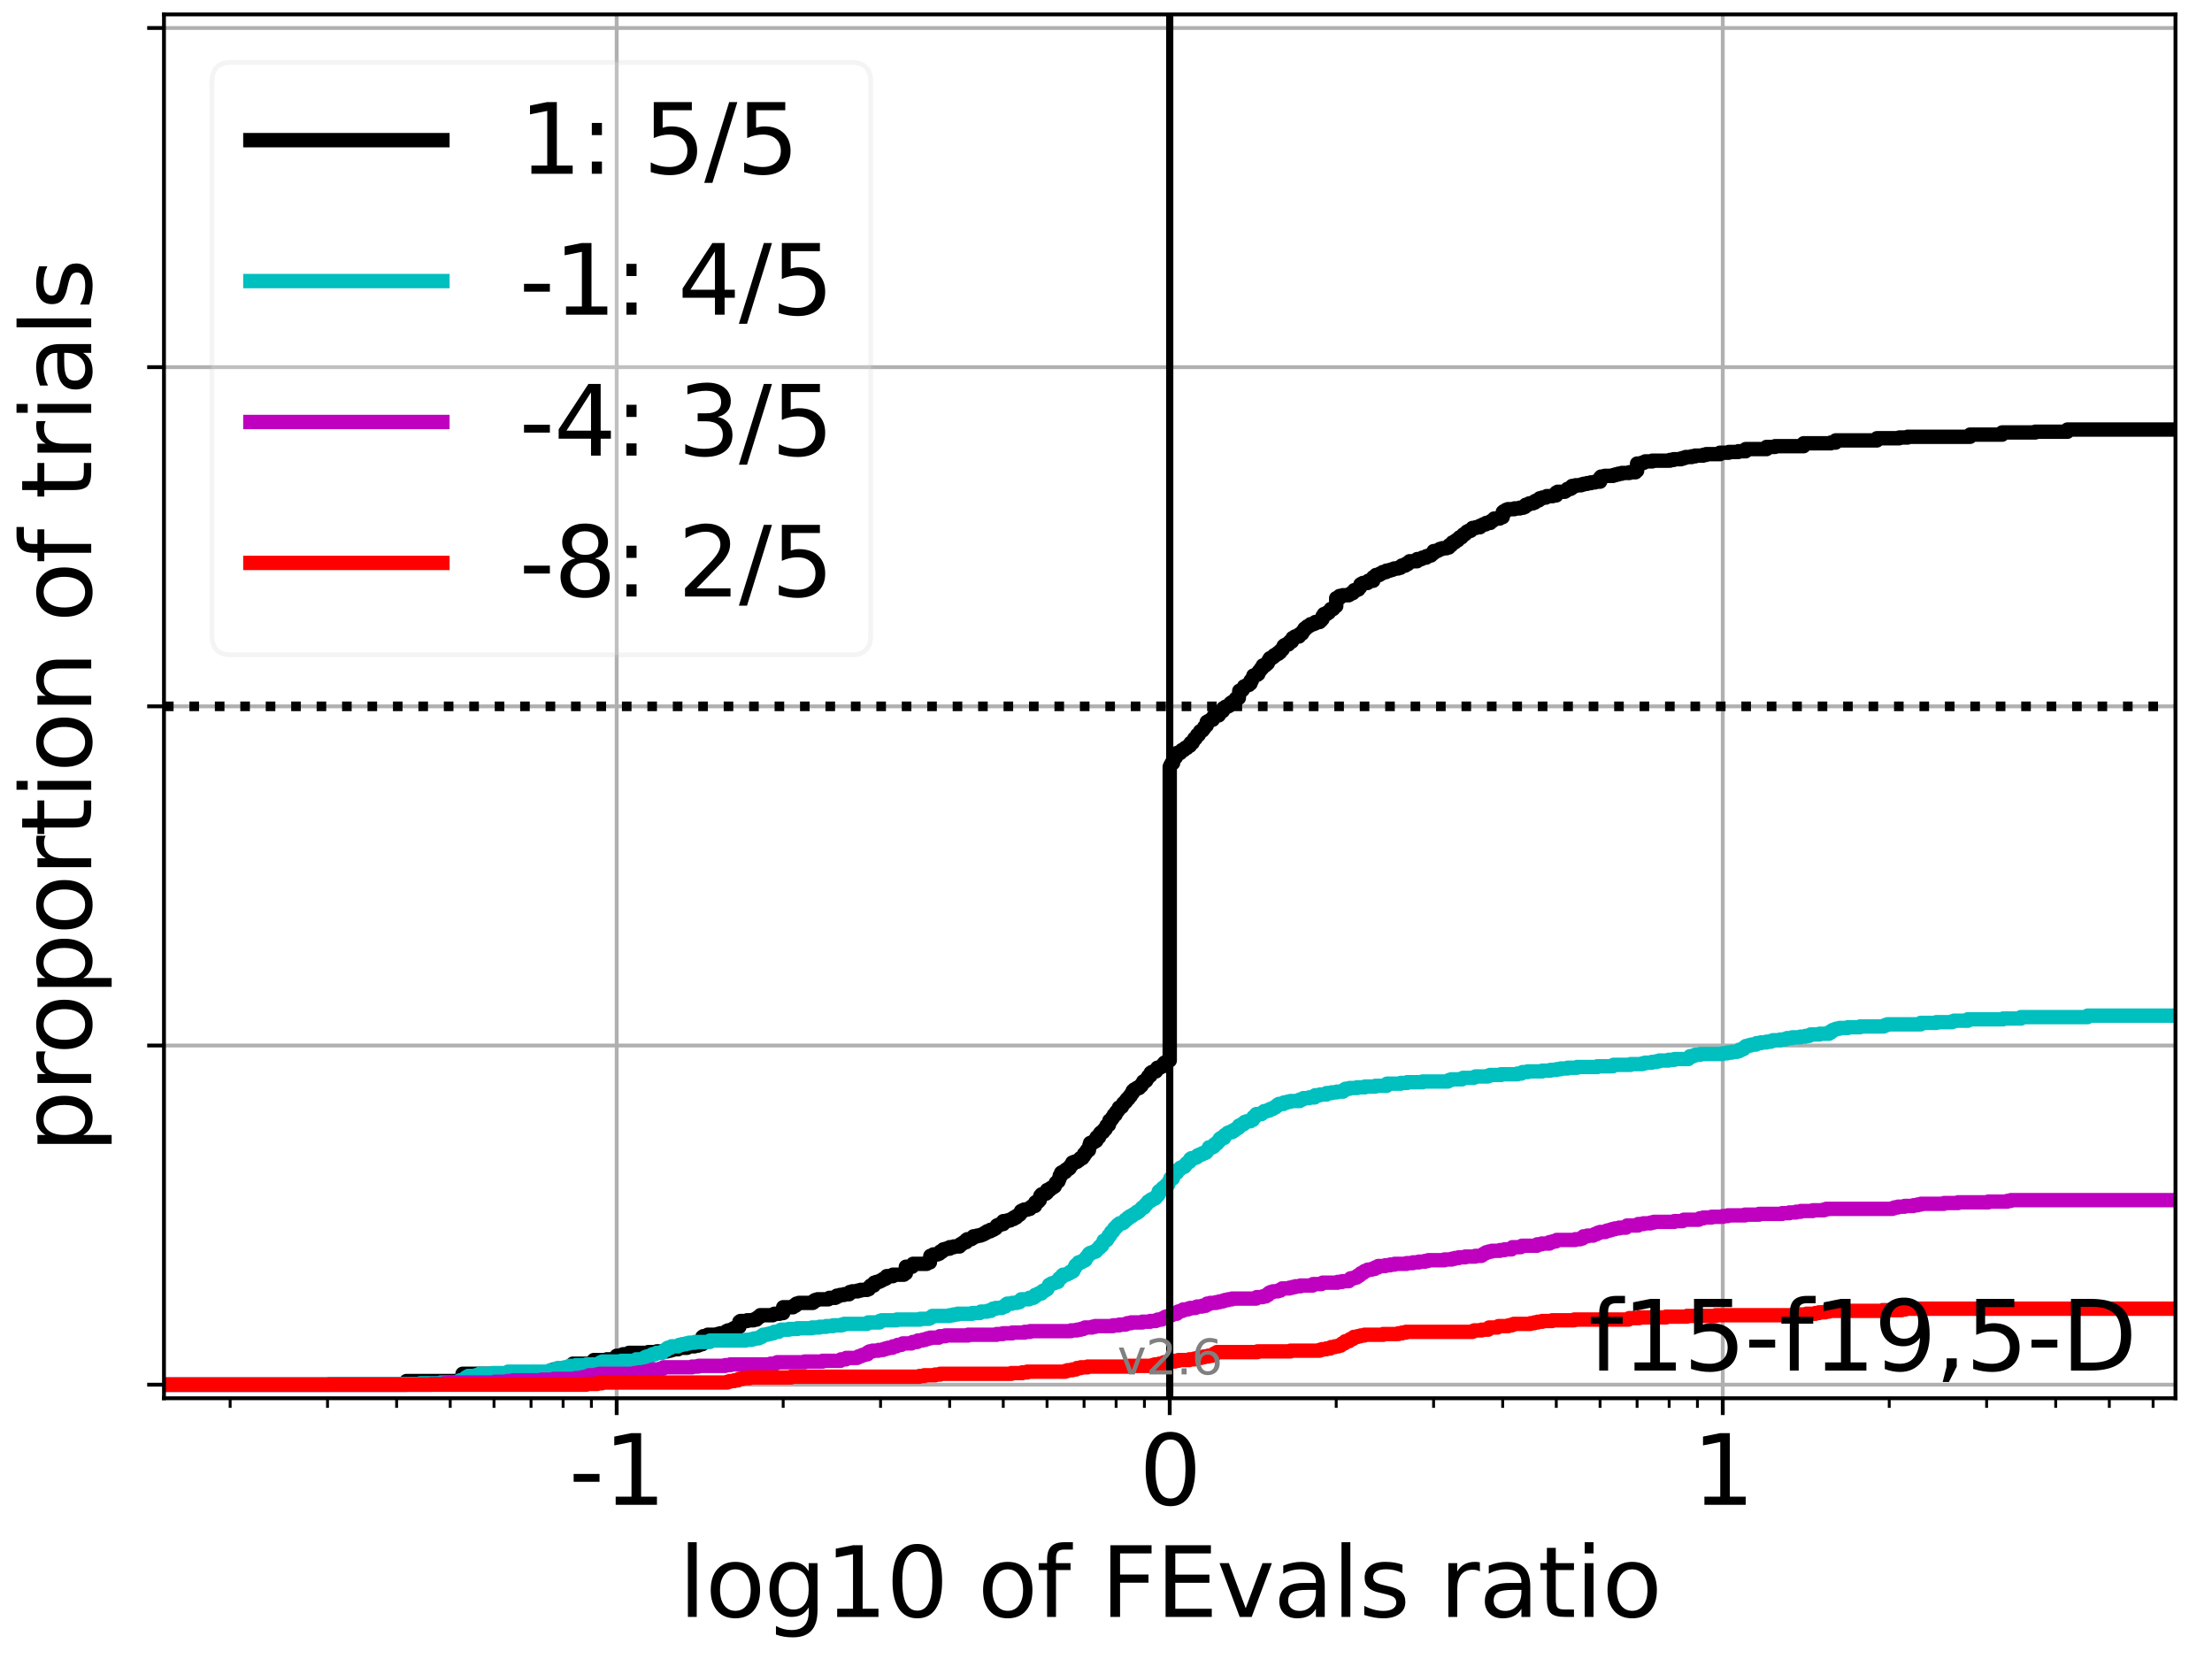 <?xml version="1.0" encoding="utf-8" standalone="no"?>
<!DOCTYPE svg PUBLIC "-//W3C//DTD SVG 1.1//EN"
  "http://www.w3.org/Graphics/SVG/1.1/DTD/svg11.dtd">
<svg xmlns:xlink="http://www.w3.org/1999/xlink" width="460.8pt" height="345.6pt" viewBox="0 0 460.8 345.6" xmlns="http://www.w3.org/2000/svg" version="1.1">
 <defs>
  <style type="text/css">*{stroke-linejoin: round; stroke-linecap: butt}</style>
 </defs>
 <g id="figure_1">
  <g id="patch_1">
   <path d="M 0 345.6 
L 460.8 345.6 
L 460.8 0 
L 0 0 
z
" style="fill: #ffffff"/>
  </g>
  <g id="axes_1">
   <g id="patch_2">
    <path d="M 34.16 291.28 
L 453.192 291.28 
L 453.192 3 
L 34.16 3 
z
" style="fill: #ffffff"/>
   </g>
   <g id="matplotlib.axis_1">
    <g id="xtick_1">
     <g id="line2d_1">
      <path d="M 128.469 291.28 
L 128.469 3 
" clip-path="url(#pabf56aea61)" style="fill: none; stroke: #b0b0b0; stroke-width: 0.8; stroke-linecap: square"/>
     </g>
     <g id="line2d_2">
      <defs>
       <path id="mb9b1d07883" d="M 0 0 
L 0 3.5 
" style="stroke: #000000; stroke-width: 0.8"/>
      </defs>
      <g>
       <use xlink:href="#mb9b1d07883" x="128.469" y="291.28" style="stroke: #000000; stroke-width: 0.8"/>
      </g>
     </g>
     <g id="text_1">
      <!-- -1 -->
      <g transform="translate(118.499 313.477)scale(0.2 -0.2)">
       <defs>
        <path id="DejaVuSans-2d" d="M 313 2009 
L 1997 2009 
L 1997 1497 
L 313 1497 
L 313 2009 
z
" transform="scale(0.016)"/>
        <path id="DejaVuSans-31" d="M 794 531 
L 1825 531 
L 1825 4091 
L 703 3866 
L 703 4441 
L 1819 4666 
L 2450 4666 
L 2450 531 
L 3481 531 
L 3481 0 
L 794 0 
L 794 531 
z
" transform="scale(0.016)"/>
       </defs>
       <use xlink:href="#DejaVuSans-2d"/>
       <use xlink:href="#DejaVuSans-31" x="36.084"/>
      </g>
     </g>
    </g>
    <g id="xtick_2">
     <g id="line2d_3">
      <path d="M 243.676 291.28 
L 243.676 3 
" clip-path="url(#pabf56aea61)" style="fill: none; stroke: #b0b0b0; stroke-width: 0.8; stroke-linecap: square"/>
     </g>
     <g id="line2d_4">
      <g>
       <use xlink:href="#mb9b1d07883" x="243.676" y="291.28" style="stroke: #000000; stroke-width: 0.8"/>
      </g>
     </g>
     <g id="text_2">
      <!-- 0 -->
      <g transform="translate(237.314 313.477)scale(0.2 -0.2)">
       <defs>
        <path id="DejaVuSans-30" d="M 2034 4250 
Q 1547 4250 1301 3770 
Q 1056 3291 1056 2328 
Q 1056 1369 1301 889 
Q 1547 409 2034 409 
Q 2525 409 2770 889 
Q 3016 1369 3016 2328 
Q 3016 3291 2770 3770 
Q 2525 4250 2034 4250 
z
M 2034 4750 
Q 2819 4750 3233 4129 
Q 3647 3509 3647 2328 
Q 3647 1150 3233 529 
Q 2819 -91 2034 -91 
Q 1250 -91 836 529 
Q 422 1150 422 2328 
Q 422 3509 836 4129 
Q 1250 4750 2034 4750 
z
" transform="scale(0.016)"/>
       </defs>
       <use xlink:href="#DejaVuSans-30"/>
      </g>
     </g>
    </g>
    <g id="xtick_3">
     <g id="line2d_5">
      <path d="M 358.883 291.28 
L 358.883 3 
" clip-path="url(#pabf56aea61)" style="fill: none; stroke: #b0b0b0; stroke-width: 0.8; stroke-linecap: square"/>
     </g>
     <g id="line2d_6">
      <g>
       <use xlink:href="#mb9b1d07883" x="358.883" y="291.28" style="stroke: #000000; stroke-width: 0.8"/>
      </g>
     </g>
     <g id="text_3">
      <!-- 1 -->
      <g transform="translate(352.52 313.477)scale(0.2 -0.2)">
       <use xlink:href="#DejaVuSans-31"/>
      </g>
     </g>
    </g>
    <g id="xtick_4">
     <g id="line2d_7">
      <defs>
       <path id="m78f3033b08" d="M 0 0 
L 0 2 
" style="stroke: #000000; stroke-width: 0.6"/>
      </defs>
      <g>
       <use xlink:href="#m78f3033b08" x="47.943" y="291.28" style="stroke: #000000; stroke-width: 0.6"/>
      </g>
     </g>
    </g>
    <g id="xtick_5">
     <g id="line2d_8">
      <g>
       <use xlink:href="#m78f3033b08" x="68.23" y="291.28" style="stroke: #000000; stroke-width: 0.6"/>
      </g>
     </g>
    </g>
    <g id="xtick_6">
     <g id="line2d_9">
      <g>
       <use xlink:href="#m78f3033b08" x="82.624" y="291.28" style="stroke: #000000; stroke-width: 0.6"/>
      </g>
     </g>
    </g>
    <g id="xtick_7">
     <g id="line2d_10">
      <g>
       <use xlink:href="#m78f3033b08" x="93.789" y="291.28" style="stroke: #000000; stroke-width: 0.6"/>
      </g>
     </g>
    </g>
    <g id="xtick_8">
     <g id="line2d_11">
      <g>
       <use xlink:href="#m78f3033b08" x="102.911" y="291.28" style="stroke: #000000; stroke-width: 0.6"/>
      </g>
     </g>
    </g>
    <g id="xtick_9">
     <g id="line2d_12">
      <g>
       <use xlink:href="#m78f3033b08" x="110.624" y="291.28" style="stroke: #000000; stroke-width: 0.6"/>
      </g>
     </g>
    </g>
    <g id="xtick_10">
     <g id="line2d_13">
      <g>
       <use xlink:href="#m78f3033b08" x="117.305" y="291.28" style="stroke: #000000; stroke-width: 0.6"/>
      </g>
     </g>
    </g>
    <g id="xtick_11">
     <g id="line2d_14">
      <g>
       <use xlink:href="#m78f3033b08" x="123.198" y="291.28" style="stroke: #000000; stroke-width: 0.6"/>
      </g>
     </g>
    </g>
    <g id="xtick_12">
     <g id="line2d_15">
      <g>
       <use xlink:href="#m78f3033b08" x="163.15" y="291.28" style="stroke: #000000; stroke-width: 0.6"/>
      </g>
     </g>
    </g>
    <g id="xtick_13">
     <g id="line2d_16">
      <g>
       <use xlink:href="#m78f3033b08" x="183.437" y="291.28" style="stroke: #000000; stroke-width: 0.6"/>
      </g>
     </g>
    </g>
    <g id="xtick_14">
     <g id="line2d_17">
      <g>
       <use xlink:href="#m78f3033b08" x="197.831" y="291.28" style="stroke: #000000; stroke-width: 0.6"/>
      </g>
     </g>
    </g>
    <g id="xtick_15">
     <g id="line2d_18">
      <g>
       <use xlink:href="#m78f3033b08" x="208.995" y="291.28" style="stroke: #000000; stroke-width: 0.6"/>
      </g>
     </g>
    </g>
    <g id="xtick_16">
     <g id="line2d_19">
      <g>
       <use xlink:href="#m78f3033b08" x="218.118" y="291.28" style="stroke: #000000; stroke-width: 0.6"/>
      </g>
     </g>
    </g>
    <g id="xtick_17">
     <g id="line2d_20">
      <g>
       <use xlink:href="#m78f3033b08" x="225.83" y="291.28" style="stroke: #000000; stroke-width: 0.6"/>
      </g>
     </g>
    </g>
    <g id="xtick_18">
     <g id="line2d_21">
      <g>
       <use xlink:href="#m78f3033b08" x="232.511" y="291.28" style="stroke: #000000; stroke-width: 0.6"/>
      </g>
     </g>
    </g>
    <g id="xtick_19">
     <g id="line2d_22">
      <g>
       <use xlink:href="#m78f3033b08" x="238.404" y="291.28" style="stroke: #000000; stroke-width: 0.6"/>
      </g>
     </g>
    </g>
    <g id="xtick_20">
     <g id="line2d_23">
      <g>
       <use xlink:href="#m78f3033b08" x="278.357" y="291.28" style="stroke: #000000; stroke-width: 0.6"/>
      </g>
     </g>
    </g>
    <g id="xtick_21">
     <g id="line2d_24">
      <g>
       <use xlink:href="#m78f3033b08" x="298.644" y="291.28" style="stroke: #000000; stroke-width: 0.6"/>
      </g>
     </g>
    </g>
    <g id="xtick_22">
     <g id="line2d_25">
      <g>
       <use xlink:href="#m78f3033b08" x="313.037" y="291.28" style="stroke: #000000; stroke-width: 0.6"/>
      </g>
     </g>
    </g>
    <g id="xtick_23">
     <g id="line2d_26">
      <g>
       <use xlink:href="#m78f3033b08" x="324.202" y="291.28" style="stroke: #000000; stroke-width: 0.6"/>
      </g>
     </g>
    </g>
    <g id="xtick_24">
     <g id="line2d_27">
      <g>
       <use xlink:href="#m78f3033b08" x="333.324" y="291.28" style="stroke: #000000; stroke-width: 0.6"/>
      </g>
     </g>
    </g>
    <g id="xtick_25">
     <g id="line2d_28">
      <g>
       <use xlink:href="#m78f3033b08" x="341.037" y="291.28" style="stroke: #000000; stroke-width: 0.6"/>
      </g>
     </g>
    </g>
    <g id="xtick_26">
     <g id="line2d_29">
      <g>
       <use xlink:href="#m78f3033b08" x="347.718" y="291.28" style="stroke: #000000; stroke-width: 0.6"/>
      </g>
     </g>
    </g>
    <g id="xtick_27">
     <g id="line2d_30">
      <g>
       <use xlink:href="#m78f3033b08" x="353.611" y="291.28" style="stroke: #000000; stroke-width: 0.6"/>
      </g>
     </g>
    </g>
    <g id="xtick_28">
     <g id="line2d_31">
      <g>
       <use xlink:href="#m78f3033b08" x="393.563" y="291.28" style="stroke: #000000; stroke-width: 0.6"/>
      </g>
     </g>
    </g>
    <g id="xtick_29">
     <g id="line2d_32">
      <g>
       <use xlink:href="#m78f3033b08" x="413.85" y="291.28" style="stroke: #000000; stroke-width: 0.6"/>
      </g>
     </g>
    </g>
    <g id="xtick_30">
     <g id="line2d_33">
      <g>
       <use xlink:href="#m78f3033b08" x="428.244" y="291.28" style="stroke: #000000; stroke-width: 0.6"/>
      </g>
     </g>
    </g>
    <g id="xtick_31">
     <g id="line2d_34">
      <g>
       <use xlink:href="#m78f3033b08" x="439.409" y="291.28" style="stroke: #000000; stroke-width: 0.6"/>
      </g>
     </g>
    </g>
    <g id="xtick_32">
     <g id="line2d_35">
      <g>
       <use xlink:href="#m78f3033b08" x="448.531" y="291.28" style="stroke: #000000; stroke-width: 0.6"/>
      </g>
     </g>
    </g>
    <g id="text_4">
     <!-- log10 of FEvals ratio -->
     <g transform="translate(141.371 336.833)scale(0.2 -0.2)">
      <defs>
       <path id="DejaVuSans-6c" d="M 603 4863 
L 1178 4863 
L 1178 0 
L 603 0 
L 603 4863 
z
" transform="scale(0.016)"/>
       <path id="DejaVuSans-6f" d="M 1959 3097 
Q 1497 3097 1228 2736 
Q 959 2375 959 1747 
Q 959 1119 1226 758 
Q 1494 397 1959 397 
Q 2419 397 2687 759 
Q 2956 1122 2956 1747 
Q 2956 2369 2687 2733 
Q 2419 3097 1959 3097 
z
M 1959 3584 
Q 2709 3584 3137 3096 
Q 3566 2609 3566 1747 
Q 3566 888 3137 398 
Q 2709 -91 1959 -91 
Q 1206 -91 779 398 
Q 353 888 353 1747 
Q 353 2609 779 3096 
Q 1206 3584 1959 3584 
z
" transform="scale(0.016)"/>
       <path id="DejaVuSans-67" d="M 2906 1791 
Q 2906 2416 2648 2759 
Q 2391 3103 1925 3103 
Q 1463 3103 1205 2759 
Q 947 2416 947 1791 
Q 947 1169 1205 825 
Q 1463 481 1925 481 
Q 2391 481 2648 825 
Q 2906 1169 2906 1791 
z
M 3481 434 
Q 3481 -459 3084 -895 
Q 2688 -1331 1869 -1331 
Q 1566 -1331 1297 -1286 
Q 1028 -1241 775 -1147 
L 775 -588 
Q 1028 -725 1275 -790 
Q 1522 -856 1778 -856 
Q 2344 -856 2625 -561 
Q 2906 -266 2906 331 
L 2906 616 
Q 2728 306 2450 153 
Q 2172 0 1784 0 
Q 1141 0 747 490 
Q 353 981 353 1791 
Q 353 2603 747 3093 
Q 1141 3584 1784 3584 
Q 2172 3584 2450 3431 
Q 2728 3278 2906 2969 
L 2906 3500 
L 3481 3500 
L 3481 434 
z
" transform="scale(0.016)"/>
       <path id="DejaVuSans-20" transform="scale(0.016)"/>
       <path id="DejaVuSans-66" d="M 2375 4863 
L 2375 4384 
L 1825 4384 
Q 1516 4384 1395 4259 
Q 1275 4134 1275 3809 
L 1275 3500 
L 2222 3500 
L 2222 3053 
L 1275 3053 
L 1275 0 
L 697 0 
L 697 3053 
L 147 3053 
L 147 3500 
L 697 3500 
L 697 3744 
Q 697 4328 969 4595 
Q 1241 4863 1831 4863 
L 2375 4863 
z
" transform="scale(0.016)"/>
       <path id="DejaVuSans-46" d="M 628 4666 
L 3309 4666 
L 3309 4134 
L 1259 4134 
L 1259 2759 
L 3109 2759 
L 3109 2228 
L 1259 2228 
L 1259 0 
L 628 0 
L 628 4666 
z
" transform="scale(0.016)"/>
       <path id="DejaVuSans-45" d="M 628 4666 
L 3578 4666 
L 3578 4134 
L 1259 4134 
L 1259 2753 
L 3481 2753 
L 3481 2222 
L 1259 2222 
L 1259 531 
L 3634 531 
L 3634 0 
L 628 0 
L 628 4666 
z
" transform="scale(0.016)"/>
       <path id="DejaVuSans-76" d="M 191 3500 
L 800 3500 
L 1894 563 
L 2988 3500 
L 3597 3500 
L 2284 0 
L 1503 0 
L 191 3500 
z
" transform="scale(0.016)"/>
       <path id="DejaVuSans-61" d="M 2194 1759 
Q 1497 1759 1228 1600 
Q 959 1441 959 1056 
Q 959 750 1161 570 
Q 1363 391 1709 391 
Q 2188 391 2477 730 
Q 2766 1069 2766 1631 
L 2766 1759 
L 2194 1759 
z
M 3341 1997 
L 3341 0 
L 2766 0 
L 2766 531 
Q 2569 213 2275 61 
Q 1981 -91 1556 -91 
Q 1019 -91 701 211 
Q 384 513 384 1019 
Q 384 1609 779 1909 
Q 1175 2209 1959 2209 
L 2766 2209 
L 2766 2266 
Q 2766 2663 2505 2880 
Q 2244 3097 1772 3097 
Q 1472 3097 1187 3025 
Q 903 2953 641 2809 
L 641 3341 
Q 956 3463 1253 3523 
Q 1550 3584 1831 3584 
Q 2591 3584 2966 3190 
Q 3341 2797 3341 1997 
z
" transform="scale(0.016)"/>
       <path id="DejaVuSans-73" d="M 2834 3397 
L 2834 2853 
Q 2591 2978 2328 3040 
Q 2066 3103 1784 3103 
Q 1356 3103 1142 2972 
Q 928 2841 928 2578 
Q 928 2378 1081 2264 
Q 1234 2150 1697 2047 
L 1894 2003 
Q 2506 1872 2764 1633 
Q 3022 1394 3022 966 
Q 3022 478 2636 193 
Q 2250 -91 1575 -91 
Q 1294 -91 989 -36 
Q 684 19 347 128 
L 347 722 
Q 666 556 975 473 
Q 1284 391 1588 391 
Q 1994 391 2212 530 
Q 2431 669 2431 922 
Q 2431 1156 2273 1281 
Q 2116 1406 1581 1522 
L 1381 1569 
Q 847 1681 609 1914 
Q 372 2147 372 2553 
Q 372 3047 722 3315 
Q 1072 3584 1716 3584 
Q 2034 3584 2315 3537 
Q 2597 3491 2834 3397 
z
" transform="scale(0.016)"/>
       <path id="DejaVuSans-72" d="M 2631 2963 
Q 2534 3019 2420 3045 
Q 2306 3072 2169 3072 
Q 1681 3072 1420 2755 
Q 1159 2438 1159 1844 
L 1159 0 
L 581 0 
L 581 3500 
L 1159 3500 
L 1159 2956 
Q 1341 3275 1631 3429 
Q 1922 3584 2338 3584 
Q 2397 3584 2469 3576 
Q 2541 3569 2628 3553 
L 2631 2963 
z
" transform="scale(0.016)"/>
       <path id="DejaVuSans-74" d="M 1172 4494 
L 1172 3500 
L 2356 3500 
L 2356 3053 
L 1172 3053 
L 1172 1153 
Q 1172 725 1289 603 
Q 1406 481 1766 481 
L 2356 481 
L 2356 0 
L 1766 0 
Q 1100 0 847 248 
Q 594 497 594 1153 
L 594 3053 
L 172 3053 
L 172 3500 
L 594 3500 
L 594 4494 
L 1172 4494 
z
" transform="scale(0.016)"/>
       <path id="DejaVuSans-69" d="M 603 3500 
L 1178 3500 
L 1178 0 
L 603 0 
L 603 3500 
z
M 603 4863 
L 1178 4863 
L 1178 4134 
L 603 4134 
L 603 4863 
z
" transform="scale(0.016)"/>
      </defs>
      <use xlink:href="#DejaVuSans-6c"/>
      <use xlink:href="#DejaVuSans-6f" x="27.783"/>
      <use xlink:href="#DejaVuSans-67" x="88.965"/>
      <use xlink:href="#DejaVuSans-31" x="152.441"/>
      <use xlink:href="#DejaVuSans-30" x="216.064"/>
      <use xlink:href="#DejaVuSans-20" x="279.688"/>
      <use xlink:href="#DejaVuSans-6f" x="311.475"/>
      <use xlink:href="#DejaVuSans-66" x="372.656"/>
      <use xlink:href="#DejaVuSans-20" x="407.861"/>
      <use xlink:href="#DejaVuSans-46" x="439.648"/>
      <use xlink:href="#DejaVuSans-45" x="497.168"/>
      <use xlink:href="#DejaVuSans-76" x="560.352"/>
      <use xlink:href="#DejaVuSans-61" x="619.531"/>
      <use xlink:href="#DejaVuSans-6c" x="680.811"/>
      <use xlink:href="#DejaVuSans-73" x="708.594"/>
      <use xlink:href="#DejaVuSans-20" x="760.693"/>
      <use xlink:href="#DejaVuSans-72" x="792.48"/>
      <use xlink:href="#DejaVuSans-61" x="833.594"/>
      <use xlink:href="#DejaVuSans-74" x="894.873"/>
      <use xlink:href="#DejaVuSans-69" x="934.082"/>
      <use xlink:href="#DejaVuSans-6f" x="961.865"/>
     </g>
    </g>
   </g>
   <g id="matplotlib.axis_2">
    <g id="ytick_1">
     <g id="line2d_36">
      <path d="M 34.16 288.454 
L 453.192 288.454 
" clip-path="url(#pabf56aea61)" style="fill: none; stroke: #b0b0b0; stroke-width: 0.8; stroke-linecap: square"/>
     </g>
     <g id="line2d_37">
      <defs>
       <path id="m6c2f9b7ae2" d="M 0 0 
L -3.5 0 
" style="stroke: #000000; stroke-width: 0.8"/>
      </defs>
      <g>
       <use xlink:href="#m6c2f9b7ae2" x="34.16" y="288.454" style="stroke: #000000; stroke-width: 0.8"/>
      </g>
     </g>
    </g>
    <g id="ytick_2">
     <g id="line2d_38">
      <path d="M 34.16 217.797 
L 453.192 217.797 
" clip-path="url(#pabf56aea61)" style="fill: none; stroke: #b0b0b0; stroke-width: 0.8; stroke-linecap: square"/>
     </g>
     <g id="line2d_39">
      <g>
       <use xlink:href="#m6c2f9b7ae2" x="34.16" y="217.797" style="stroke: #000000; stroke-width: 0.8"/>
      </g>
     </g>
    </g>
    <g id="ytick_3">
     <g id="line2d_40">
      <path d="M 34.16 147.14 
L 453.192 147.14 
" clip-path="url(#pabf56aea61)" style="fill: none; stroke: #b0b0b0; stroke-width: 0.8; stroke-linecap: square"/>
     </g>
     <g id="line2d_41">
      <g>
       <use xlink:href="#m6c2f9b7ae2" x="34.16" y="147.14" style="stroke: #000000; stroke-width: 0.8"/>
      </g>
     </g>
    </g>
    <g id="ytick_4">
     <g id="line2d_42">
      <path d="M 34.16 76.483 
L 453.192 76.483 
" clip-path="url(#pabf56aea61)" style="fill: none; stroke: #b0b0b0; stroke-width: 0.8; stroke-linecap: square"/>
     </g>
     <g id="line2d_43">
      <g>
       <use xlink:href="#m6c2f9b7ae2" x="34.16" y="76.483" style="stroke: #000000; stroke-width: 0.8"/>
      </g>
     </g>
    </g>
    <g id="ytick_5">
     <g id="line2d_44">
      <path d="M 34.16 5.826 
L 453.192 5.826 
" clip-path="url(#pabf56aea61)" style="fill: none; stroke: #b0b0b0; stroke-width: 0.8; stroke-linecap: square"/>
     </g>
     <g id="line2d_45">
      <g>
       <use xlink:href="#m6c2f9b7ae2" x="34.16" y="5.826" style="stroke: #000000; stroke-width: 0.8"/>
      </g>
     </g>
    </g>
    <g id="text_5">
     <!-- proportion of trials -->
     <g transform="translate(19.001 240.146)rotate(-90)scale(0.2 -0.2)">
      <defs>
       <path id="DejaVuSans-70" d="M 1159 525 
L 1159 -1331 
L 581 -1331 
L 581 3500 
L 1159 3500 
L 1159 2969 
Q 1341 3281 1617 3432 
Q 1894 3584 2278 3584 
Q 2916 3584 3314 3078 
Q 3713 2572 3713 1747 
Q 3713 922 3314 415 
Q 2916 -91 2278 -91 
Q 1894 -91 1617 61 
Q 1341 213 1159 525 
z
M 3116 1747 
Q 3116 2381 2855 2742 
Q 2594 3103 2138 3103 
Q 1681 3103 1420 2742 
Q 1159 2381 1159 1747 
Q 1159 1113 1420 752 
Q 1681 391 2138 391 
Q 2594 391 2855 752 
Q 3116 1113 3116 1747 
z
" transform="scale(0.016)"/>
       <path id="DejaVuSans-6e" d="M 3513 2113 
L 3513 0 
L 2938 0 
L 2938 2094 
Q 2938 2591 2744 2837 
Q 2550 3084 2163 3084 
Q 1697 3084 1428 2787 
Q 1159 2491 1159 1978 
L 1159 0 
L 581 0 
L 581 3500 
L 1159 3500 
L 1159 2956 
Q 1366 3272 1645 3428 
Q 1925 3584 2291 3584 
Q 2894 3584 3203 3211 
Q 3513 2838 3513 2113 
z
" transform="scale(0.016)"/>
      </defs>
      <use xlink:href="#DejaVuSans-70"/>
      <use xlink:href="#DejaVuSans-72" x="63.477"/>
      <use xlink:href="#DejaVuSans-6f" x="102.34"/>
      <use xlink:href="#DejaVuSans-70" x="163.521"/>
      <use xlink:href="#DejaVuSans-6f" x="226.998"/>
      <use xlink:href="#DejaVuSans-72" x="288.18"/>
      <use xlink:href="#DejaVuSans-74" x="329.293"/>
      <use xlink:href="#DejaVuSans-69" x="368.502"/>
      <use xlink:href="#DejaVuSans-6f" x="396.285"/>
      <use xlink:href="#DejaVuSans-6e" x="457.467"/>
      <use xlink:href="#DejaVuSans-20" x="520.846"/>
      <use xlink:href="#DejaVuSans-6f" x="552.633"/>
      <use xlink:href="#DejaVuSans-66" x="613.814"/>
      <use xlink:href="#DejaVuSans-20" x="649.02"/>
      <use xlink:href="#DejaVuSans-74" x="680.807"/>
      <use xlink:href="#DejaVuSans-72" x="720.016"/>
      <use xlink:href="#DejaVuSans-69" x="761.129"/>
      <use xlink:href="#DejaVuSans-61" x="788.912"/>
      <use xlink:href="#DejaVuSans-6c" x="850.191"/>
      <use xlink:href="#DejaVuSans-73" x="877.975"/>
     </g>
    </g>
   </g>
   <g id="line2d_46">
    <path d="M 34.16 288.454 
L 84.666 288.454 
L 84.666 287.7 
L 96.355 287.7 
L 96.355 286.193 
L 105.68 286.193 
L 105.68 286.042 
L 115.342 286.042 
L 115.342 285.288 
L 116.069 285.288 
L 116.069 285.138 
L 119.027 285.138 
L 119.027 284.987 
L 119.347 284.987 
L 119.347 284.082 
L 123.701 284.082 
L 123.701 283.329 
L 126.406 283.329 
L 126.406 283.178 
L 128.469 283.178 
L 128.469 282.424 
L 129.416 282.424 
L 129.416 282.274 
L 129.769 282.274 
L 129.769 282.123 
L 131.036 282.123 
L 131.036 281.821 
L 135.041 281.821 
L 135.041 281.671 
L 136.828 281.671 
L 136.828 281.52 
L 138.98 281.52 
L 138.98 281.369 
L 139.634 281.369 
L 139.634 281.218 
L 140.158 281.218 
L 140.158 281.068 
L 141.264 281.068 
L 141.313 280.766 
L 143.144 280.766 
L 143.144 280.616 
L 143.293 280.616 
L 143.293 280.465 
L 144.677 280.465 
L 144.677 280.314 
L 145.429 280.314 
L 145.429 280.163 
L 145.807 280.163 
L 145.807 280.013 
L 146.315 280.013 
L 146.315 278.505 
L 146.508 278.505 
L 146.508 278.355 
L 147.217 278.355 
L 147.217 278.204 
L 147.427 278.204 
L 147.427 278.053 
L 149.468 278.053 
L 149.468 277.902 
L 150.023 277.902 
L 150.023 277.752 
L 150.919 277.752 
L 150.919 277.601 
L 151.323 277.601 
L 151.323 277.299 
L 151.653 277.299 
L 151.653 277.149 
L 152.291 277.149 
L 152.291 276.998 
L 152.761 276.998 
L 152.832 276.696 
L 153.158 276.696 
L 153.158 276.546 
L 153.682 276.546 
L 153.682 276.395 
L 154.028 276.395 
L 154.028 275.34 
L 154.248 275.34 
L 154.248 275.189 
L 155.655 275.189 
L 155.655 275.038 
L 156.972 275.038 
L 156.972 274.888 
L 157.612 274.888 
L 157.613 274.586 
L 157.816 274.586 
L 157.816 274.435 
L 158.142 274.435 
L 158.142 274.285 
L 158.381 274.285 
L 158.381 273.983 
L 160.977 273.983 
L 160.977 273.832 
L 161.308 273.832 
L 161.308 273.682 
L 162.386 273.682 
L 162.386 273.531 
L 163.15 273.531 
L 163.15 272.325 
L 165.192 272.325 
L 165.302 272.024 
L 165.716 272.024 
L 165.716 271.722 
L 165.919 271.722 
L 165.919 271.571 
L 166.434 271.571 
L 166.434 271.421 
L 169.307 271.421 
L 169.307 271.27 
L 169.546 271.27 
L 169.546 270.969 
L 169.799 270.969 
L 169.799 270.818 
L 170.31 270.818 
L 170.31 270.667 
L 172.559 270.667 
L 172.559 270.516 
L 172.775 270.516 
L 172.775 270.366 
L 173.995 270.366 
L 173.995 270.215 
L 174.315 270.215 
L 174.315 269.913 
L 174.977 269.913 
L 174.977 269.763 
L 175.808 269.763 
L 175.808 269.612 
L 176.881 269.612 
L 176.881 269.31 
L 177.02 269.31 
L 177.02 269.16 
L 177.544 269.16 
L 177.544 269.009 
L 178.668 269.009 
L 178.668 268.858 
L 179.267 268.858 
L 179.267 268.707 
L 180.621 268.707 
L 180.621 268.557 
L 180.996 268.557 
L 181.077 268.105 
L 181.296 268.105 
L 181.373 267.803 
L 182.027 267.803 
L 182.12 267.2 
L 182.551 267.2 
L 182.551 267.049 
L 183.099 267.049 
L 183.099 266.899 
L 183.437 266.899 
L 183.437 266.748 
L 183.724 266.748 
L 183.724 266.597 
L 183.94 266.597 
L 183.94 266.446 
L 184.384 266.446 
L 184.384 266.296 
L 184.661 266.296 
L 184.704 265.844 
L 186.003 265.844 
L 186.003 265.542 
L 188.283 265.542 
L 188.382 265.241 
L 188.708 265.241 
L 188.708 263.884 
L 190.008 263.884 
L 190.008 263.583 
L 190.202 263.583 
L 190.202 263.281 
L 193.062 263.281 
L 193.062 262.98 
L 193.716 262.98 
L 193.809 261.623 
L 194.379 261.623 
L 194.424 261.321 
L 195.28 261.321 
L 195.28 261.171 
L 195.673 261.171 
L 195.673 261.02 
L 195.868 261.02 
L 195.868 260.719 
L 196.298 260.719 
L 196.298 260.568 
L 196.421 260.568 
L 196.514 260.266 
L 197.067 260.266 
L 197.067 260.116 
L 197.831 260.116 
L 197.831 259.814 
L 198.672 259.814 
L 198.672 259.663 
L 199.873 259.663 
L 199.873 259.362 
L 200.022 259.362 
L 200.022 259.211 
L 200.397 259.211 
L 200.397 259.06 
L 200.536 259.06 
L 200.536 258.91 
L 200.775 258.91 
L 200.775 258.759 
L 201.283 258.759 
L 201.283 258.307 
L 201.503 258.307 
L 201.503 258.156 
L 202.303 258.156 
L 202.303 258.005 
L 202.56 258.005 
L 202.56 257.855 
L 202.776 257.855 
L 202.776 257.553 
L 203.532 257.553 
L 203.532 257.402 
L 204.227 257.402 
L 204.227 257.252 
L 204.642 257.252 
L 204.642 257.101 
L 204.991 257.101 
L 204.991 256.95 
L 205.166 256.95 
L 205.166 256.799 
L 205.543 256.799 
L 205.636 256.498 
L 206.29 256.498 
L 206.326 256.197 
L 206.919 256.197 
L 206.919 256.046 
L 207.156 256.046 
L 207.156 255.895 
L 207.425 255.895 
L 207.425 255.744 
L 207.545 255.744 
L 207.586 255.443 
L 207.666 255.443 
L 207.666 255.292 
L 207.974 255.292 
L 207.974 255.141 
L 208.442 255.141 
L 208.442 254.991 
L 208.995 254.991 
L 208.995 254.388 
L 209.851 254.388 
L 209.851 254.237 
L 210.437 254.237 
L 210.437 254.086 
L 210.692 254.086 
L 210.692 253.935 
L 211.158 253.935 
L 211.187 253.634 
L 211.701 253.634 
L 211.701 253.333 
L 211.939 253.333 
L 211.939 253.182 
L 212.224 253.182 
L 212.224 253.031 
L 212.447 253.031 
L 212.553 252.73 
L 212.703 252.73 
L 212.703 252.277 
L 213 252.277 
L 213 252.127 
L 213.349 252.127 
L 213.349 251.976 
L 214.06 251.976 
L 214.06 251.825 
L 214.56 251.825 
L 214.56 251.674 
L 214.705 251.674 
L 214.705 251.524 
L 214.835 251.524 
L 214.835 251.373 
L 215.042 251.373 
L 215.042 251.222 
L 215.615 251.222 
L 215.676 250.469 
L 215.891 250.469 
L 215.891 250.318 
L 216.33 250.318 
L 216.33 250.016 
L 216.601 250.016 
L 216.708 249.112 
L 216.954 249.112 
L 216.954 248.811 
L 217.438 248.811 
L 217.438 248.66 
L 217.898 248.66 
L 217.898 248.509 
L 218.086 248.509 
L 218.118 247.906 
L 218.689 247.906 
L 218.71 247.605 
L 218.932 247.605 
L 218.932 247.454 
L 219.269 247.454 
L 219.269 247.303 
L 219.504 247.303 
L 219.504 247.152 
L 219.719 247.152 
L 219.814 246.851 
L 219.843 246.851 
L 219.937 246.399 
L 220.16 246.399 
L 220.266 246.097 
L 220.501 246.097 
L 220.548 245.645 
L 220.684 245.645 
L 220.772 244.891 
L 221.062 244.891 
L 221.062 244.288 
L 221.335 244.288 
L 221.335 244.138 
L 221.939 244.138 
L 221.995 243.686 
L 222.215 243.686 
L 222.215 243.535 
L 222.625 243.535 
L 222.625 243.384 
L 222.824 243.384 
L 222.892 242.932 
L 223.009 242.932 
L 223.009 242.781 
L 223.169 242.781 
L 223.169 242.63 
L 223.389 242.63 
L 223.389 242.178 
L 223.761 242.178 
L 223.761 242.027 
L 224.38 242.027 
L 224.38 241.877 
L 224.514 241.877 
L 224.514 241.726 
L 224.799 241.726 
L 224.799 241.575 
L 224.956 241.575 
L 225.038 241.274 
L 225.489 241.274 
L 225.593 240.972 
L 225.695 240.972 
L 225.695 240.822 
L 225.83 240.822 
L 225.83 240.369 
L 226 240.369 
L 226 240.219 
L 226.241 240.219 
L 226.316 239.917 
L 226.391 239.917 
L 226.422 239.616 
L 226.841 239.616 
L 226.946 238.561 
L 226.99 238.561 
L 227.087 238.108 
L 227.659 238.108 
L 227.697 237.807 
L 228.158 237.807 
L 228.158 237.656 
L 228.389 237.656 
L 228.433 236.902 
L 228.963 236.902 
L 229.064 236.45 
L 229.099 236.45 
L 229.099 236.149 
L 229.216 236.149 
L 229.216 235.998 
L 229.393 235.998 
L 229.393 235.847 
L 229.795 235.847 
L 229.806 235.546 
L 229.91 235.546 
L 229.91 235.395 
L 230.023 235.395 
L 230.023 235.244 
L 230.31 235.244 
L 230.374 234.792 
L 230.482 234.792 
L 230.496 234.491 
L 230.776 234.491 
L 230.776 234.34 
L 231.008 234.34 
L 231.102 233.436 
L 231.421 233.436 
L 231.514 233.134 
L 231.663 233.134 
L 231.67 232.833 
L 231.868 232.833 
L 231.958 232.531 
L 231.987 232.531 
L 232.039 232.23 
L 232.385 232.23 
L 232.439 231.928 
L 232.511 231.928 
L 232.511 231.627 
L 232.649 231.627 
L 232.649 231.476 
L 232.842 231.476 
L 232.948 231.175 
L 233.066 231.175 
L 233.103 230.722 
L 233.45 230.722 
L 233.45 230.572 
L 233.713 230.572 
L 233.738 230.27 
L 233.848 230.27 
L 233.848 230.119 
L 233.962 230.119 
L 233.997 229.818 
L 234.234 229.818 
L 234.234 229.667 
L 234.386 229.667 
L 234.386 229.516 
L 234.554 229.516 
L 234.554 229.215 
L 234.726 229.215 
L 234.779 228.914 
L 235.078 228.914 
L 235.078 228.612 
L 235.231 228.612 
L 235.318 228.311 
L 235.556 228.311 
L 235.653 227.858 
L 235.803 227.858 
L 235.803 227.708 
L 235.963 227.708 
L 235.963 227.255 
L 236.206 227.255 
L 236.279 226.954 
L 236.653 226.954 
L 236.653 226.803 
L 236.786 226.803 
L 236.786 226.653 
L 237.314 226.653 
L 237.361 226.351 
L 237.484 226.351 
L 237.484 226.2 
L 237.783 226.2 
L 237.886 225.748 
L 238.066 225.748 
L 238.155 225.296 
L 238.573 225.296 
L 238.573 225.145 
L 238.774 225.145 
L 238.774 224.844 
L 238.907 224.844 
L 238.907 224.693 
L 239.048 224.693 
L 239.131 224.392 
L 239.182 224.392 
L 239.182 224.241 
L 239.323 224.241 
L 239.323 224.09 
L 239.648 224.09 
L 239.711 223.487 
L 239.915 223.487 
L 239.915 223.336 
L 240.27 223.336 
L 240.27 223.186 
L 240.816 223.186 
L 240.89 222.733 
L 241.007 222.733 
L 241.103 222.432 
L 241.634 222.432 
L 241.634 222.281 
L 241.845 222.281 
L 241.845 222.13 
L 242.267 222.13 
L 242.324 221.678 
L 242.503 221.678 
L 242.56 221.377 
L 243.009 221.377 
L 243.009 221.226 
L 243.142 221.226 
L 243.208 220.925 
L 243.676 220.925 
L 243.676 159.726 
L 243.807 159.726 
L 243.808 159.425 
L 243.926 159.425 
L 243.926 159.274 
L 244.049 159.274 
L 244.054 158.973 
L 244.366 158.973 
L 244.417 158.37 
L 244.531 158.37 
L 244.625 157.918 
L 244.718 157.918 
L 244.718 157.767 
L 244.959 157.767 
L 245.038 157.315 
L 245.126 157.315 
L 245.17 156.862 
L 245.884 156.862 
L 245.972 156.561 
L 246.183 156.561 
L 246.189 156.259 
L 246.631 156.259 
L 246.631 156.109 
L 246.763 156.109 
L 246.871 155.807 
L 247.277 155.807 
L 247.384 155.506 
L 247.542 155.506 
L 247.542 155.355 
L 247.888 155.355 
L 247.967 155.054 
L 248.029 155.054 
L 248.029 154.752 
L 248.445 154.752 
L 248.522 154.451 
L 248.589 154.451 
L 248.666 154.149 
L 248.72 154.149 
L 248.795 153.848 
L 249.079 153.848 
L 249.172 153.546 
L 249.248 153.546 
L 249.248 153.395 
L 249.383 153.395 
L 249.392 153.094 
L 249.719 153.094 
L 249.76 152.793 
L 249.861 152.793 
L 249.938 152.491 
L 250 152.491 
L 250 152.34 
L 250.247 152.34 
L 250.247 152.19 
L 250.515 152.19 
L 250.626 151.888 
L 250.753 151.888 
L 250.753 151.737 
L 250.866 151.737 
L 250.876 151.436 
L 251.011 151.436 
L 251.011 151.285 
L 251.199 151.285 
L 251.199 151.134 
L 251.389 151.134 
L 251.389 150.381 
L 251.648 150.381 
L 251.648 150.23 
L 251.953 150.23 
L 251.953 150.079 
L 252.158 150.079 
L 252.158 149.929 
L 252.654 149.929 
L 252.664 149.627 
L 252.798 149.627 
L 252.823 149.175 
L 253.228 149.175 
L 253.228 149.024 
L 253.884 149.024 
L 253.884 148.873 
L 254 148.873 
L 254.065 148.421 
L 254.117 148.421 
L 254.117 148.271 
L 254.506 148.271 
L 254.506 148.12 
L 254.745 148.12 
L 254.841 147.517 
L 255.185 147.517 
L 255.185 147.366 
L 255.302 147.366 
L 255.302 147.215 
L 255.742 147.215 
L 255.742 147.065 
L 256.043 147.065 
L 256.084 146.763 
L 256.283 146.763 
L 256.339 146.462 
L 256.546 146.462 
L 256.546 146.311 
L 256.789 146.311 
L 256.789 146.16 
L 257.229 146.16 
L 257.331 145.859 
L 257.362 145.859 
L 257.422 145.557 
L 257.701 145.557 
L 257.701 145.407 
L 258.07 145.407 
L 258.17 143.899 
L 258.588 143.899 
L 258.588 143.748 
L 258.866 143.748 
L 258.915 143.447 
L 259.009 143.447 
L 259.009 143.296 
L 259.137 143.296 
L 259.155 142.995 
L 259.487 142.995 
L 259.487 142.844 
L 259.753 142.844 
L 259.753 142.693 
L 260.169 142.693 
L 260.169 142.543 
L 260.281 142.543 
L 260.281 142.392 
L 260.511 142.392 
L 260.511 141.789 
L 260.775 141.789 
L 260.854 141.337 
L 260.942 141.337 
L 261.045 141.035 
L 261.103 141.035 
L 261.103 140.734 
L 261.465 140.734 
L 261.465 140.583 
L 261.905 140.583 
L 261.905 140.432 
L 262.123 140.432 
L 262.189 139.98 
L 262.247 139.98 
L 262.247 139.829 
L 262.423 139.829 
L 262.506 139.528 
L 262.663 139.528 
L 262.696 139.226 
L 262.939 139.226 
L 262.942 138.925 
L 263.077 138.925 
L 263.077 138.623 
L 263.625 138.623 
L 263.679 138.322 
L 263.963 138.322 
L 263.963 138.171 
L 264.121 138.171 
L 264.188 137.719 
L 264.332 137.719 
L 264.332 137.418 
L 264.494 137.418 
L 264.535 137.116 
L 264.958 137.116 
L 264.958 136.965 
L 265.177 136.965 
L 265.177 136.815 
L 265.379 136.815 
L 265.405 136.513 
L 265.739 136.513 
L 265.739 136.362 
L 265.91 136.362 
L 265.91 136.212 
L 266.29 136.212 
L 266.29 135.91 
L 266.668 135.91 
L 266.759 135.609 
L 266.8 135.609 
L 266.8 135.458 
L 266.967 135.458 
L 266.967 135.307 
L 267.192 135.307 
L 267.192 135.006 
L 267.317 135.006 
L 267.407 134.554 
L 267.581 134.554 
L 267.581 134.403 
L 267.882 134.403 
L 267.882 134.252 
L 268.394 134.252 
L 268.394 133.951 
L 268.589 133.951 
L 268.669 133.649 
L 269.129 133.649 
L 269.234 133.046 
L 269.274 133.046 
L 269.274 132.896 
L 269.758 132.896 
L 269.758 132.594 
L 270.617 132.594 
L 270.644 132.142 
L 271.022 132.142 
L 271.022 131.991 
L 271.253 131.991 
L 271.334 131.539 
L 271.542 131.539 
L 271.58 131.237 
L 271.676 131.237 
L 271.748 130.936 
L 272.094 130.936 
L 272.161 130.635 
L 272.321 130.635 
L 272.321 130.484 
L 272.638 130.484 
L 272.638 130.333 
L 272.932 130.333 
L 273.01 130.032 
L 273.623 130.032 
L 273.623 129.881 
L 274.003 129.881 
L 274.003 129.579 
L 274.914 129.579 
L 274.914 129.429 
L 275.034 129.429 
L 275.034 129.278 
L 275.234 129.278 
L 275.286 128.976 
L 275.497 128.976 
L 275.497 128.374 
L 275.637 128.374 
L 275.74 128.072 
L 275.79 128.072 
L 275.79 127.921 
L 276.411 127.921 
L 276.425 127.62 
L 276.84 127.62 
L 276.876 127.318 
L 277.004 127.318 
L 277.004 127.168 
L 277.206 127.168 
L 277.224 126.866 
L 277.737 126.866 
L 277.801 126.565 
L 277.976 126.565 
L 277.976 126.414 
L 278.137 126.414 
L 278.137 126.263 
L 278.357 126.263 
L 278.357 124.605 
L 279.047 124.605 
L 279.047 124.153 
L 279.694 124.153 
L 279.694 124.002 
L 280.956 124.002 
L 280.956 123.851 
L 281.217 123.851 
L 281.217 123.701 
L 281.461 123.701 
L 281.461 123.55 
L 281.829 123.55 
L 281.907 123.249 
L 282.065 123.249 
L 282.104 122.947 
L 282.648 122.947 
L 282.648 122.796 
L 282.999 122.796 
L 283.058 122.495 
L 283.125 122.495 
L 283.125 122.344 
L 283.357 122.344 
L 283.4 121.741 
L 283.628 121.741 
L 283.628 121.59 
L 283.93 121.59 
L 283.93 121.44 
L 284.905 121.44 
L 284.905 121.289 
L 285.038 121.289 
L 285.038 120.988 
L 286.069 120.988 
L 286.069 120.234 
L 286.501 120.234 
L 286.6 119.932 
L 286.631 119.932 
L 286.631 119.782 
L 287.352 119.782 
L 287.352 119.631 
L 287.479 119.631 
L 287.479 119.48 
L 287.872 119.48 
L 287.872 119.329 
L 288.033 119.329 
L 288.033 119.179 
L 288.746 119.179 
L 288.815 118.877 
L 289.521 118.877 
L 289.521 118.727 
L 290.028 118.727 
L 290.028 118.576 
L 290.423 118.576 
L 290.423 118.425 
L 291.247 118.425 
L 291.247 118.274 
L 291.753 118.274 
L 291.753 118.124 
L 291.88 118.124 
L 291.88 117.973 
L 291.998 117.973 
L 291.998 117.822 
L 292.75 117.822 
L 292.75 117.521 
L 293.269 117.521 
L 293.269 117.219 
L 293.636 117.219 
L 293.636 116.918 
L 295.192 116.918 
L 295.237 116.466 
L 296.129 116.466 
L 296.129 116.315 
L 296.322 116.315 
L 296.322 116.164 
L 297.104 116.164 
L 297.139 115.863 
L 297.644 115.863 
L 297.644 115.712 
L 298.11 115.712 
L 298.218 115.41 
L 298.443 115.41 
L 298.443 115.26 
L 298.644 115.26 
L 298.644 114.807 
L 299.37 114.807 
L 299.37 114.657 
L 299.693 114.657 
L 299.693 114.506 
L 299.943 114.506 
L 299.943 114.355 
L 300.445 114.355 
L 300.445 114.204 
L 301.349 114.204 
L 301.349 114.054 
L 301.821 114.054 
L 301.873 113.602 
L 302.321 113.602 
L 302.351 113.3 
L 302.469 113.3 
L 302.563 112.999 
L 303.071 112.999 
L 303.103 112.697 
L 303.315 112.697 
L 303.315 112.546 
L 303.719 112.546 
L 303.823 112.245 
L 303.886 112.245 
L 303.886 112.094 
L 304.047 112.094 
L 304.047 111.943 
L 304.471 111.943 
L 304.565 111.642 
L 304.73 111.642 
L 304.828 111.341 
L 305.137 111.341 
L 305.137 111.19 
L 305.317 111.19 
L 305.317 111.039 
L 305.444 111.039 
L 305.444 110.888 
L 305.589 110.888 
L 305.589 110.738 
L 305.889 110.738 
L 305.889 110.587 
L 306.356 110.587 
L 306.356 110.436 
L 306.515 110.436 
L 306.515 110.285 
L 306.694 110.285 
L 306.742 109.984 
L 307.446 109.984 
L 307.446 109.833 
L 308.303 109.833 
L 308.303 109.532 
L 308.684 109.532 
L 308.684 109.381 
L 308.967 109.381 
L 308.967 109.23 
L 309.525 109.23 
L 309.615 108.929 
L 310.461 108.929 
L 310.471 108.627 
L 310.71 108.627 
L 310.71 108.477 
L 311.033 108.477 
L 311.033 108.326 
L 311.163 108.326 
L 311.25 108.024 
L 312.397 108.024 
L 312.397 107.874 
L 312.59 107.874 
L 312.59 107.723 
L 313.037 107.723 
L 313.058 106.668 
L 313.224 106.668 
L 313.224 106.517 
L 313.727 106.517 
L 313.727 106.216 
L 314.123 106.216 
L 314.123 106.065 
L 315.478 106.065 
L 315.478 105.914 
L 316.587 105.914 
L 316.587 105.763 
L 317.331 105.763 
L 317.331 105.613 
L 317.68 105.613 
L 317.68 105.311 
L 317.84 105.311 
L 317.84 105.16 
L 318.346 105.16 
L 318.346 105.01 
L 318.581 105.01 
L 318.581 104.859 
L 319.333 104.859 
L 319.333 104.708 
L 319.718 104.708 
L 319.718 104.407 
L 320.036 104.407 
L 320.036 104.256 
L 320.539 104.256 
L 320.539 104.105 
L 320.75 104.105 
L 320.75 103.804 
L 321.286 103.804 
L 321.286 103.653 
L 322.038 103.653 
L 322.038 103.502 
L 322.2 103.502 
L 322.2 103.352 
L 323.45 103.352 
L 323.45 103.201 
L 324.202 103.201 
L 324.202 102.598 
L 324.477 102.598 
L 324.477 102.447 
L 325.963 102.447 
L 325.963 102.296 
L 326.228 102.296 
L 326.228 102.146 
L 326.405 102.146 
L 326.405 101.995 
L 326.536 101.995 
L 326.536 101.844 
L 327.182 101.844 
L 327.182 101.694 
L 327.431 101.694 
L 327.478 101.241 
L 328.23 101.241 
L 328.23 101.091 
L 329.346 101.091 
L 329.346 100.94 
L 329.872 100.94 
L 329.872 100.789 
L 330.64 100.789 
L 330.64 100.638 
L 331.422 100.638 
L 331.422 100.488 
L 332.271 100.488 
L 332.271 100.337 
L 333.324 100.337 
L 333.374 99.432 
L 333.521 99.432 
L 333.521 99.282 
L 334.273 99.282 
L 334.273 99.131 
L 336.029 99.131 
L 336.029 98.98 
L 336.553 98.98 
L 336.553 98.83 
L 337.146 98.83 
L 337.146 98.679 
L 337.843 98.679 
L 337.843 98.528 
L 339.417 98.528 
L 339.417 98.377 
L 340.716 98.377 
L 340.721 98.076 
L 341.037 98.076 
L 341.037 96.569 
L 341.972 96.569 
L 341.972 96.418 
L 342.418 96.418 
L 342.418 96.267 
L 342.724 96.267 
L 342.724 96.116 
L 344.205 96.116 
L 344.205 95.966 
L 347.868 95.966 
L 347.868 95.815 
L 348.641 95.815 
L 348.641 95.664 
L 350.159 95.664 
L 350.159 95.513 
L 350.67 95.513 
L 350.67 95.363 
L 351.141 95.363 
L 351.141 95.212 
L 352.391 95.212 
L 352.391 95.061 
L 353.143 95.061 
L 353.143 94.91 
L 354.804 94.91 
L 354.804 94.76 
L 355.431 94.76 
L 355.431 94.609 
L 358.288 94.609 
L 358.297 94.308 
L 360.138 94.308 
L 360.138 94.157 
L 362.112 94.157 
L 362.112 94.006 
L 363.651 94.006 
L 363.651 93.554 
L 368.005 93.554 
L 368.005 93.102 
L 369.764 93.102 
L 369.764 92.951 
L 375.718 92.951 
L 375.718 92.348 
L 381.372 92.348 
L 381.372 92.197 
L 382.399 92.197 
L 382.399 91.745 
L 390.997 91.745 
L 390.997 91.293 
L 395.66 91.293 
L 395.66 91.142 
L 397.386 91.142 
L 397.386 90.991 
L 410.398 90.991 
L 410.398 90.539 
L 417.079 90.539 
L 417.079 90.087 
L 423.979 90.087 
L 423.979 89.936 
L 430.685 89.936 
L 430.685 89.484 
L 453.192 89.484 
L 453.192 89.484 
" clip-path="url(#pabf56aea61)" style="fill: none; stroke: #000000; stroke-width: 3; stroke-linecap: square"/>
   </g>
   <g id="line2d_47">
    <path clip-path="url(#pabf56aea61)" style="fill: none; stroke: #000000; stroke-width: 3; stroke-linecap: square"/>
   </g>
   <g id="line2d_48">
    <path d="M 34.16 288.454 
L 68.669 288.454 
L 68.669 288.303 
L 87.579 288.303 
L 87.579 288.152 
L 91.826 288.152 
L 91.826 288.002 
L 95.434 288.002 
L 95.434 287.851 
L 95.785 287.851 
L 95.786 287.549 
L 96.664 287.549 
L 96.664 287.399 
L 96.912 287.399 
L 97.01 286.946 
L 97.267 286.946 
L 97.267 286.796 
L 97.528 286.796 
L 97.528 286.645 
L 99.093 286.645 
L 99.093 286.494 
L 99.682 286.494 
L 99.682 286.343 
L 99.916 286.343 
L 99.916 286.193 
L 102.529 286.193 
L 102.529 286.042 
L 105.762 286.042 
L 105.826 285.741 
L 114.343 285.741 
L 114.343 285.59 
L 114.623 285.59 
L 114.623 285.439 
L 115.853 285.439 
L 115.919 285.138 
L 116.176 285.138 
L 116.176 284.987 
L 117.61 284.987 
L 117.61 284.836 
L 118.583 284.836 
L 118.591 284.535 
L 120.008 284.535 
L 120.008 284.384 
L 122.148 284.384 
L 122.148 284.233 
L 124.735 284.233 
L 124.735 284.082 
L 125.063 284.082 
L 125.112 283.781 
L 125.462 283.781 
L 125.462 283.63 
L 129.422 283.63 
L 129.422 283.479 
L 132.497 283.479 
L 132.526 283.178 
L 134.036 283.178 
L 134.102 282.877 
L 134.359 282.877 
L 134.359 282.726 
L 134.75 282.726 
L 134.75 282.575 
L 135.49 282.575 
L 135.49 282.424 
L 135.629 282.424 
L 135.629 282.274 
L 135.877 282.274 
L 135.877 282.123 
L 136.493 282.123 
L 136.493 281.972 
L 136.774 281.972 
L 136.774 281.821 
L 137.968 281.821 
L 138.058 281.52 
L 138.233 281.52 
L 138.233 281.369 
L 138.489 281.369 
L 138.489 281.218 
L 138.847 281.218 
L 138.882 280.917 
L 139.095 280.917 
L 139.095 280.766 
L 139.711 280.766 
L 139.711 280.616 
L 139.898 280.616 
L 139.898 280.465 
L 141.276 280.465 
L 141.276 280.314 
L 141.495 280.314 
L 141.495 280.163 
L 142.099 280.163 
L 142.099 280.013 
L 142.918 280.013 
L 142.918 279.862 
L 143.518 279.862 
L 143.518 279.711 
L 144.712 279.711 
L 144.712 279.56 
L 147.86 279.56 
L 147.91 279.259 
L 155.295 279.259 
L 155.295 279.108 
L 156.576 279.108 
L 156.576 278.957 
L 157.142 278.957 
L 157.142 278.807 
L 158.044 278.807 
L 158.044 278.656 
L 158.287 278.656 
L 158.287 278.505 
L 158.699 278.505 
L 158.749 278.204 
L 158.974 278.204 
L 158.974 278.053 
L 159.793 278.053 
L 159.793 277.902 
L 160.432 277.902 
L 160.432 277.752 
L 161.113 277.752 
L 161.113 277.601 
L 161.286 277.601 
L 161.286 277.45 
L 162.191 277.45 
L 162.191 277.299 
L 162.427 277.299 
L 162.427 277.149 
L 162.696 277.149 
L 162.696 276.998 
L 164.331 276.998 
L 164.331 276.847 
L 166.133 276.847 
L 166.133 276.696 
L 169.126 276.696 
L 169.126 276.546 
L 170.698 276.546 
L 170.698 276.395 
L 172.125 276.395 
L 172.125 276.244 
L 173.534 276.244 
L 173.534 276.093 
L 175.325 276.093 
L 175.325 275.943 
L 175.837 275.943 
L 175.837 275.792 
L 180.61 275.792 
L 180.61 275.641 
L 180.841 275.641 
L 180.841 275.491 
L 183.23 275.491 
L 183.232 275.189 
L 183.671 275.189 
L 183.671 275.038 
L 186.798 275.038 
L 186.798 274.888 
L 191.68 274.888 
L 191.68 274.737 
L 193.496 274.737 
L 193.496 274.586 
L 193.82 274.586 
L 193.82 274.435 
L 194.069 274.435 
L 194.069 274.285 
L 194.219 274.285 
L 194.219 274.134 
L 197.833 274.134 
L 197.833 273.983 
L 198.634 273.983 
L 198.634 273.832 
L 199.468 273.832 
L 199.468 273.682 
L 202.524 273.682 
L 202.524 273.531 
L 204.099 273.531 
L 204.099 273.38 
L 204.334 273.38 
L 204.334 273.23 
L 205.687 273.23 
L 205.687 273.079 
L 206.413 273.079 
L 206.413 272.928 
L 206.566 272.928 
L 206.566 272.777 
L 206.814 272.777 
L 206.814 272.627 
L 207.43 272.627 
L 207.43 272.476 
L 208.675 272.476 
L 208.675 272.325 
L 208.995 272.325 
L 208.995 272.174 
L 209.421 272.174 
L 209.473 271.873 
L 209.596 271.873 
L 209.596 271.722 
L 209.818 271.722 
L 209.818 271.571 
L 210.831 271.571 
L 210.831 271.421 
L 211.83 271.421 
L 211.83 271.27 
L 212.394 271.27 
L 212.431 270.969 
L 212.63 270.969 
L 212.729 270.667 
L 214.361 270.667 
L 214.408 270.366 
L 215.287 270.366 
L 215.287 270.215 
L 215.535 270.215 
L 215.628 269.763 
L 216.15 269.763 
L 216.15 269.612 
L 216.296 269.612 
L 216.296 269.461 
L 216.95 269.461 
L 217.016 269.16 
L 217.09 269.16 
L 217.09 269.009 
L 217.313 269.009 
L 217.313 268.858 
L 217.716 268.858 
L 217.716 268.707 
L 217.968 268.707 
L 217.968 268.557 
L 218.192 268.557 
L 218.217 268.255 
L 218.322 268.255 
L 218.415 267.954 
L 218.441 267.954 
L 218.539 267.652 
L 218.832 267.652 
L 218.832 267.502 
L 219.056 267.502 
L 219.056 267.351 
L 219.531 267.351 
L 219.531 267.2 
L 219.896 267.2 
L 219.896 267.049 
L 220.398 267.049 
L 220.434 266.597 
L 220.622 266.597 
L 220.658 266.296 
L 220.908 266.296 
L 220.908 266.145 
L 221.152 266.145 
L 221.221 265.844 
L 221.273 265.844 
L 221.273 265.693 
L 221.445 265.693 
L 221.445 265.542 
L 222.197 265.542 
L 222.197 265.391 
L 222.51 265.391 
L 222.51 265.241 
L 222.839 265.241 
L 222.927 264.939 
L 223.389 264.939 
L 223.389 264.788 
L 223.595 264.788 
L 223.662 264.336 
L 223.806 264.336 
L 223.834 264.035 
L 224.011 264.035 
L 224.058 263.583 
L 224.253 263.583 
L 224.253 263.432 
L 224.473 263.432 
L 224.473 263.281 
L 224.597 263.281 
L 224.669 262.98 
L 225.266 262.98 
L 225.266 262.829 
L 225.415 262.829 
L 225.415 262.678 
L 225.818 262.678 
L 225.818 262.527 
L 226.107 262.527 
L 226.173 262.226 
L 226.235 262.226 
L 226.275 261.924 
L 226.43 261.924 
L 226.43 261.774 
L 226.599 261.774 
L 226.642 261.472 
L 226.786 261.472 
L 226.841 261.171 
L 227.058 261.171 
L 227.058 261.02 
L 227.512 261.02 
L 227.512 260.869 
L 227.855 260.869 
L 227.855 260.719 
L 228.274 260.719 
L 228.274 260.568 
L 228.428 260.568 
L 228.428 260.417 
L 228.574 260.417 
L 228.684 260.116 
L 228.845 260.116 
L 228.845 259.965 
L 229.071 259.965 
L 229.071 259.663 
L 229.255 259.663 
L 229.255 259.513 
L 229.563 259.513 
L 229.671 259.211 
L 229.684 259.211 
L 229.728 258.91 
L 229.811 258.91 
L 229.911 258.458 
L 230.427 258.458 
L 230.427 258.307 
L 230.606 258.307 
L 230.683 258.005 
L 230.793 258.005 
L 230.855 257.704 
L 230.913 257.704 
L 230.937 257.402 
L 231.247 257.402 
L 231.259 257.101 
L 231.417 257.101 
L 231.47 256.649 
L 231.672 256.649 
L 231.672 256.498 
L 231.92 256.498 
L 231.992 256.197 
L 232.05 256.197 
L 232.093 255.895 
L 232.258 255.895 
L 232.258 255.744 
L 232.511 255.744 
L 232.536 255.443 
L 232.815 255.443 
L 232.822 255.141 
L 233.036 255.141 
L 233.036 254.991 
L 233.214 254.991 
L 233.214 254.84 
L 233.859 254.84 
L 233.859 254.689 
L 234.101 254.689 
L 234.101 254.538 
L 234.246 254.538 
L 234.246 254.388 
L 234.409 254.388 
L 234.425 254.086 
L 234.789 254.086 
L 234.789 253.935 
L 234.924 253.935 
L 234.989 253.634 
L 235.373 253.634 
L 235.428 253.333 
L 235.835 253.333 
L 235.835 253.182 
L 235.983 253.182 
L 235.983 253.031 
L 236.233 253.031 
L 236.233 252.88 
L 236.472 252.88 
L 236.472 252.73 
L 236.821 252.73 
L 236.834 252.428 
L 237.268 252.428 
L 237.268 252.277 
L 237.399 252.277 
L 237.399 252.127 
L 237.538 252.127 
L 237.538 251.976 
L 237.7 251.976 
L 237.7 251.825 
L 237.812 251.825 
L 237.812 251.674 
L 237.948 251.674 
L 237.948 251.524 
L 238.371 251.524 
L 238.381 251.222 
L 238.564 251.222 
L 238.631 250.921 
L 238.843 250.921 
L 238.915 250.619 
L 239.038 250.619 
L 239.139 250.318 
L 239.365 250.318 
L 239.365 250.167 
L 239.761 250.167 
L 239.79 249.866 
L 240.129 249.866 
L 240.129 249.715 
L 240.56 249.715 
L 240.56 249.564 
L 240.77 249.564 
L 240.79 249.263 
L 240.952 249.263 
L 240.952 249.112 
L 241.084 249.112 
L 241.084 248.961 
L 241.313 248.961 
L 241.379 248.208 
L 241.537 248.208 
L 241.537 248.057 
L 241.963 248.057 
L 242.046 247.755 
L 242.171 247.755 
L 242.211 247.454 
L 242.505 247.454 
L 242.505 247.303 
L 242.788 247.303 
L 242.827 247.002 
L 242.92 247.002 
L 242.92 246.851 
L 243.321 246.851 
L 243.419 246.549 
L 243.452 246.549 
L 243.456 246.248 
L 243.565 246.248 
L 243.676 245.947 
L 243.714 245.947 
L 243.788 245.494 
L 244.335 245.494 
L 244.392 244.891 
L 244.455 244.891 
L 244.515 244.59 
L 244.752 244.59 
L 244.752 244.439 
L 245.019 244.439 
L 245.019 244.288 
L 245.216 244.288 
L 245.29 243.836 
L 245.453 243.836 
L 245.548 243.535 
L 245.893 243.535 
L 245.912 243.233 
L 246.319 243.233 
L 246.319 243.083 
L 246.734 243.083 
L 246.735 242.781 
L 246.986 242.781 
L 247.027 242.48 
L 247.15 242.48 
L 247.15 242.329 
L 247.375 242.329 
L 247.375 242.178 
L 247.513 242.178 
L 247.513 242.027 
L 247.829 242.027 
L 247.924 241.575 
L 247.962 241.575 
L 247.962 241.425 
L 248.18 241.425 
L 248.18 241.274 
L 248.873 241.274 
L 248.873 241.123 
L 249.289 241.123 
L 249.289 240.972 
L 249.499 240.972 
L 249.499 240.671 
L 249.867 240.671 
L 249.867 240.52 
L 250.373 240.52 
L 250.373 240.369 
L 250.509 240.369 
L 250.509 240.219 
L 251.04 240.219 
L 251.04 240.068 
L 251.317 240.068 
L 251.364 239.766 
L 251.553 239.766 
L 251.604 239.465 
L 251.707 239.465 
L 251.707 239.314 
L 251.844 239.314 
L 251.844 239.013 
L 252.618 239.013 
L 252.618 238.862 
L 252.865 238.862 
L 252.939 238.41 
L 253.155 238.41 
L 253.155 238.259 
L 253.533 238.259 
L 253.55 237.958 
L 253.68 237.958 
L 253.68 237.807 
L 253.951 237.807 
L 253.951 237.656 
L 254.075 237.656 
L 254.106 237.204 
L 254.325 237.204 
L 254.325 237.053 
L 255.017 237.053 
L 255.126 236.45 
L 255.383 236.45 
L 255.383 236.3 
L 255.559 236.3 
L 255.559 236.149 
L 255.734 236.149 
L 255.734 235.998 
L 256.09 235.998 
L 256.09 235.847 
L 256.688 235.847 
L 256.734 235.546 
L 257.156 235.546 
L 257.156 235.395 
L 257.298 235.395 
L 257.298 235.244 
L 257.515 235.244 
L 257.515 235.094 
L 257.798 235.094 
L 257.798 234.943 
L 258.03 234.943 
L 258.097 234.491 
L 258.557 234.491 
L 258.646 234.189 
L 259.097 234.189 
L 259.097 234.039 
L 259.224 234.039 
L 259.265 233.737 
L 259.661 233.737 
L 259.661 233.586 
L 260.459 233.586 
L 260.459 233.436 
L 260.688 233.436 
L 260.688 233.285 
L 261.028 233.285 
L 261.103 232.682 
L 261.471 232.682 
L 261.471 232.531 
L 261.628 232.531 
L 261.696 232.079 
L 262.822 232.079 
L 262.91 231.778 
L 263.184 231.778 
L 263.184 231.627 
L 263.319 231.627 
L 263.319 231.476 
L 263.942 231.476 
L 263.942 231.325 
L 264.469 231.325 
L 264.576 231.024 
L 265.136 231.024 
L 265.136 230.873 
L 265.308 230.873 
L 265.308 230.722 
L 265.682 230.722 
L 265.682 230.572 
L 265.811 230.572 
L 265.811 230.421 
L 266.086 230.421 
L 266.152 230.119 
L 266.41 230.119 
L 266.41 229.969 
L 267.396 229.969 
L 267.447 229.667 
L 268.174 229.667 
L 268.174 229.516 
L 268.824 229.516 
L 268.824 229.366 
L 270.753 229.366 
L 270.753 229.064 
L 271.338 229.064 
L 271.338 228.914 
L 271.503 228.914 
L 271.503 228.763 
L 272.681 228.763 
L 272.681 228.612 
L 273.866 228.612 
L 273.974 228.16 
L 274.968 228.16 
L 274.968 228.009 
L 276.337 228.009 
L 276.337 227.708 
L 277.415 227.708 
L 277.415 227.557 
L 278.471 227.557 
L 278.471 227.406 
L 279.778 227.406 
L 279.778 227.255 
L 279.981 227.255 
L 280.047 226.954 
L 280.305 226.954 
L 280.305 226.803 
L 281.136 226.803 
L 281.136 226.653 
L 282.719 226.653 
L 282.719 226.502 
L 284.353 226.502 
L 284.353 226.351 
L 286.514 226.351 
L 286.514 226.2 
L 288.863 226.2 
L 288.936 225.748 
L 291.799 225.748 
L 291.799 225.597 
L 293.134 225.597 
L 293.134 225.447 
L 296.349 225.447 
L 296.349 225.296 
L 301.634 225.296 
L 301.634 225.145 
L 301.855 225.145 
L 301.855 224.994 
L 302.317 224.994 
L 302.317 224.844 
L 304.537 224.844 
L 304.537 224.693 
L 304.761 224.693 
L 304.761 224.542 
L 306.978 224.542 
L 306.978 224.392 
L 307.375 224.392 
L 307.375 224.241 
L 309.957 224.241 
L 309.957 224.09 
L 310.374 224.09 
L 310.374 223.939 
L 312.66 223.939 
L 312.66 223.789 
L 316.131 223.789 
L 316.131 223.638 
L 316.939 223.638 
L 316.939 223.487 
L 317.175 223.487 
L 317.175 223.336 
L 318.24 223.336 
L 318.24 223.186 
L 321.271 223.186 
L 321.271 223.035 
L 322.983 223.035 
L 322.983 222.884 
L 324.268 222.884 
L 324.268 222.733 
L 325.115 222.733 
L 325.115 222.583 
L 326.556 222.583 
L 326.556 222.432 
L 328.531 222.432 
L 328.531 222.281 
L 332.737 222.281 
L 332.737 222.13 
L 335.953 222.13 
L 335.953 221.98 
L 336.11 221.98 
L 336.11 221.829 
L 339.681 221.829 
L 339.681 221.678 
L 342.101 221.678 
L 342.101 221.528 
L 342.689 221.528 
L 342.689 221.377 
L 344.099 221.377 
L 344.099 221.226 
L 345.098 221.226 
L 345.098 221.075 
L 345.663 221.075 
L 345.663 220.925 
L 347.629 220.925 
L 347.629 220.774 
L 348.824 220.774 
L 348.824 220.623 
L 351.683 220.623 
L 351.683 220.472 
L 351.908 220.472 
L 351.936 220.171 
L 352.073 220.171 
L 352.073 220.02 
L 352.758 220.02 
L 352.758 219.869 
L 353.174 219.869 
L 353.174 219.719 
L 354.176 219.719 
L 354.176 219.568 
L 358.852 219.568 
L 358.852 219.417 
L 359.868 219.417 
L 359.868 219.267 
L 360.793 219.267 
L 360.793 219.116 
L 361.861 219.116 
L 361.861 218.965 
L 362.339 218.965 
L 362.339 218.664 
L 362.963 218.664 
L 362.963 218.513 
L 363.27 218.513 
L 363.27 218.362 
L 363.409 218.362 
L 363.475 218.061 
L 363.699 218.061 
L 363.699 217.91 
L 364.27 217.91 
L 364.27 217.759 
L 364.834 217.759 
L 364.834 217.608 
L 365.78 217.608 
L 365.78 217.458 
L 365.916 217.458 
L 365.916 217.307 
L 366.801 217.307 
L 366.801 217.156 
L 367.995 217.156 
L 367.995 217.006 
L 368.896 217.006 
L 368.896 216.855 
L 369.312 216.855 
L 369.312 216.704 
L 370.855 216.704 
L 370.855 216.553 
L 371.876 216.553 
L 371.876 216.403 
L 372.291 216.403 
L 372.291 216.252 
L 373.347 216.252 
L 373.347 216.101 
L 375.07 216.101 
L 375.07 215.95 
L 376.113 215.95 
L 376.113 215.8 
L 376.858 215.8 
L 376.858 215.649 
L 377.179 215.649 
L 377.179 215.498 
L 379.039 215.498 
L 379.039 215.347 
L 381.007 215.347 
L 381.007 215.046 
L 381.51 215.046 
L 381.51 214.744 
L 381.712 214.744 
L 381.712 214.594 
L 382.127 214.594 
L 382.127 214.443 
L 382.526 214.443 
L 382.526 214.292 
L 383.207 214.292 
L 383.207 214.142 
L 384.951 214.142 
L 384.951 213.991 
L 387.47 213.991 
L 387.47 213.84 
L 392.362 213.84 
L 392.362 213.689 
L 392.738 213.689 
L 392.738 213.539 
L 393.153 213.539 
L 393.153 213.388 
L 400.124 213.388 
L 400.124 213.086 
L 403.388 213.086 
L 403.388 212.936 
L 406.633 212.936 
L 406.633 212.785 
L 407.048 212.785 
L 407.048 212.634 
L 409.96 212.634 
L 409.96 212.333 
L 417.284 212.333 
L 417.284 212.182 
L 420.986 212.182 
L 420.986 211.881 
L 434.881 211.881 
L 434.881 211.579 
L 453.192 211.579 
L 453.192 211.579 
" clip-path="url(#pabf56aea61)" style="fill: none; stroke: #00bfbf; stroke-width: 3; stroke-linecap: square"/>
   </g>
   <g id="line2d_49">
    <path clip-path="url(#pabf56aea61)" style="fill: none; stroke: #00bfbf; stroke-width: 3; stroke-linecap: square"/>
   </g>
   <g id="line2d_50">
    <path d="M 34.16 288.454 
L 89.905 288.454 
L 89.905 288.303 
L 92.478 288.303 
L 92.478 288.152 
L 93.632 288.152 
L 93.632 288.002 
L 103.118 288.002 
L 103.118 287.851 
L 105.691 287.851 
L 105.691 287.7 
L 106.845 287.7 
L 106.845 287.549 
L 112.819 287.549 
L 112.819 287.399 
L 115.333 287.399 
L 115.333 287.248 
L 119.82 287.248 
L 119.82 287.097 
L 121.06 287.097 
L 121.06 286.946 
L 121.829 286.946 
L 121.829 286.796 
L 122.4 286.796 
L 122.4 286.645 
L 122.716 286.645 
L 122.716 286.494 
L 124.223 286.494 
L 124.223 286.343 
L 124.874 286.343 
L 124.874 286.193 
L 132.092 286.193 
L 132.092 286.042 
L 133.032 286.042 
L 133.032 285.891 
L 134.273 285.891 
L 134.273 285.741 
L 135.042 285.741 
L 135.042 285.59 
L 135.613 285.59 
L 135.613 285.439 
L 135.929 285.439 
L 135.929 285.288 
L 137.436 285.288 
L 137.436 285.138 
L 138.086 285.138 
L 138.192 284.836 
L 144.166 284.836 
L 144.166 284.685 
L 145.46 284.685 
L 145.46 284.535 
L 151.102 284.535 
L 151.102 284.384 
L 152.142 284.384 
L 152.142 284.233 
L 160.499 284.233 
L 160.499 284.082 
L 161.538 284.082 
L 161.538 283.932 
L 161.898 283.932 
L 161.898 283.781 
L 167.623 283.781 
L 167.623 283.63 
L 171.375 283.63 
L 171.375 283.479 
L 175.11 283.479 
L 175.187 283.178 
L 176.226 283.178 
L 176.291 282.877 
L 178.573 282.877 
L 178.573 282.726 
L 178.805 282.726 
L 178.805 282.575 
L 179.261 282.575 
L 179.261 282.424 
L 179.612 282.424 
L 179.612 282.274 
L 180.085 282.274 
L 180.085 282.123 
L 180.728 282.123 
L 180.835 281.671 
L 181.125 281.671 
L 181.125 281.52 
L 181.767 281.52 
L 181.767 281.369 
L 183.023 281.369 
L 183.023 281.218 
L 183.978 281.218 
L 183.978 281.068 
L 184.438 281.068 
L 184.438 280.917 
L 184.997 280.917 
L 184.997 280.766 
L 185.894 280.766 
L 185.894 280.616 
L 186.037 280.616 
L 186.037 280.465 
L 186.734 280.465 
L 186.734 280.314 
L 187.016 280.314 
L 187.016 280.163 
L 187.774 280.163 
L 187.774 280.013 
L 188.055 280.013 
L 188.055 279.862 
L 189.863 279.862 
L 189.863 279.711 
L 190.144 279.711 
L 190.144 279.56 
L 191.084 279.56 
L 191.184 279.259 
L 192.124 279.259 
L 192.124 279.108 
L 192.749 279.108 
L 192.749 278.957 
L 193.192 278.957 
L 193.192 278.807 
L 193.788 278.807 
L 193.788 278.656 
L 195.564 278.656 
L 195.564 278.505 
L 195.766 278.505 
L 195.766 278.355 
L 196.919 278.355 
L 196.919 278.204 
L 201.664 278.204 
L 201.664 278.053 
L 207.638 278.053 
L 207.638 277.902 
L 208.932 277.902 
L 208.932 277.752 
L 210.872 277.752 
L 210.872 277.601 
L 213.445 277.601 
L 213.445 277.45 
L 214.599 277.45 
L 214.599 277.299 
L 223.107 277.299 
L 223.107 277.149 
L 224.347 277.149 
L 224.347 276.998 
L 225.116 276.998 
L 225.116 276.847 
L 225.687 276.847 
L 225.687 276.696 
L 226.003 276.696 
L 226.003 276.546 
L 227.51 276.546 
L 227.51 276.395 
L 228.161 276.395 
L 228.161 276.244 
L 231.878 276.244 
L 231.878 276.093 
L 233.157 276.093 
L 233.157 275.943 
L 234.451 275.943 
L 234.451 275.792 
L 234.847 275.792 
L 234.847 275.641 
L 235.605 275.641 
L 235.605 275.491 
L 237.954 275.491 
L 237.954 275.34 
L 239.621 275.34 
L 239.621 275.189 
L 240.786 275.189 
L 240.786 275.038 
L 241.199 275.038 
L 241.199 274.888 
L 242.027 274.888 
L 242.027 274.737 
L 242.239 274.737 
L 242.239 274.586 
L 242.733 274.586 
L 242.796 274.285 
L 243.366 274.285 
L 243.366 274.134 
L 243.682 274.134 
L 243.682 273.983 
L 244.116 273.983 
L 244.116 273.832 
L 244.253 273.832 
L 244.253 273.682 
L 245.155 273.682 
L 245.189 273.38 
L 245.376 273.38 
L 245.376 273.23 
L 245.84 273.23 
L 245.84 273.079 
L 246.369 273.079 
L 246.369 272.928 
L 246.495 272.928 
L 246.495 272.777 
L 247.45 272.777 
L 247.45 272.627 
L 247.91 272.627 
L 247.91 272.476 
L 249.018 272.476 
L 249.018 272.325 
L 249.366 272.325 
L 249.366 272.174 
L 250.413 272.174 
L 250.413 272.024 
L 251.166 272.024 
L 251.166 271.873 
L 251.437 271.873 
L 251.453 271.571 
L 252.136 271.571 
L 252.136 271.421 
L 253.335 271.421 
L 253.335 271.27 
L 254.01 271.27 
L 254.01 271.119 
L 254.709 271.119 
L 254.709 270.969 
L 255.164 270.969 
L 255.164 270.818 
L 255.863 270.818 
L 255.863 270.667 
L 256.65 270.667 
L 256.65 270.516 
L 261.691 270.516 
L 261.792 270.215 
L 263.033 270.215 
L 263.033 270.064 
L 263.706 270.064 
L 263.802 269.763 
L 264.205 269.763 
L 264.213 269.461 
L 264.373 269.461 
L 264.373 269.31 
L 264.688 269.31 
L 264.688 269.16 
L 265.185 269.16 
L 265.185 269.009 
L 266.196 269.009 
L 266.196 268.858 
L 266.726 268.858 
L 266.726 268.707 
L 266.846 268.707 
L 266.846 268.557 
L 267.092 268.557 
L 267.092 268.406 
L 268.604 268.406 
L 268.604 268.255 
L 269.247 268.255 
L 269.247 268.105 
L 269.863 268.105 
L 269.863 267.954 
L 270.91 267.954 
L 270.91 267.803 
L 273.425 267.803 
L 273.517 267.502 
L 275.254 267.502 
L 275.254 267.351 
L 275.535 267.351 
L 275.535 267.2 
L 278.664 267.2 
L 278.664 267.049 
L 279.603 267.049 
L 279.603 266.899 
L 280.964 266.899 
L 280.964 266.748 
L 281.137 266.748 
L 281.137 266.597 
L 281.268 266.597 
L 281.352 266.296 
L 282.051 266.296 
L 282.051 266.145 
L 282.592 266.145 
L 282.592 265.994 
L 282.822 265.994 
L 282.864 265.693 
L 283.291 265.693 
L 283.361 265.391 
L 283.486 265.391 
L 283.486 265.241 
L 283.932 265.241 
L 283.932 265.09 
L 284.06 265.09 
L 284.06 264.939 
L 284.248 264.939 
L 284.248 264.788 
L 284.631 264.788 
L 284.631 264.638 
L 284.947 264.638 
L 284.947 264.487 
L 285.755 264.487 
L 285.755 264.336 
L 286.405 264.336 
L 286.454 264.035 
L 287.064 264.035 
L 287.105 263.733 
L 288.589 263.733 
L 288.589 263.583 
L 289.586 263.583 
L 289.586 263.432 
L 290.534 263.432 
L 290.534 263.281 
L 293.038 263.281 
L 293.038 263.13 
L 294.332 263.13 
L 294.332 262.98 
L 295.559 262.98 
L 295.559 262.829 
L 296.854 262.829 
L 296.854 262.678 
L 297.51 262.678 
L 297.51 262.527 
L 300.896 262.527 
L 300.896 262.377 
L 302.408 262.377 
L 302.408 262.226 
L 303.051 262.226 
L 303.051 262.075 
L 303.87 262.075 
L 303.87 261.924 
L 305.222 261.924 
L 305.222 261.774 
L 307.32 261.774 
L 307.32 261.623 
L 308.608 261.623 
L 308.608 261.472 
L 308.848 261.472 
L 308.848 261.321 
L 309.057 261.321 
L 309.057 261.171 
L 309.339 261.171 
L 309.339 261.02 
L 309.595 261.02 
L 309.595 260.869 
L 310.12 260.869 
L 310.12 260.719 
L 310.763 260.719 
L 310.763 260.568 
L 312.467 260.568 
L 312.467 260.417 
L 313.407 260.417 
L 313.407 260.266 
L 314.873 260.266 
L 314.873 260.116 
L 315.033 260.116 
L 315.072 259.814 
L 316.77 259.814 
L 316.77 259.663 
L 317.051 259.663 
L 317.051 259.513 
L 320.179 259.513 
L 320.247 259.211 
L 321.119 259.211 
L 321.119 259.06 
L 322.769 259.06 
L 322.784 258.759 
L 323.429 258.759 
L 323.429 258.608 
L 324.129 258.608 
L 324.129 258.458 
L 324.27 258.458 
L 324.27 258.307 
L 328.133 258.307 
L 328.133 258.156 
L 329.155 258.156 
L 329.155 258.005 
L 329.653 258.005 
L 329.719 257.704 
L 329.854 257.704 
L 329.854 257.553 
L 330.655 257.553 
L 330.655 257.402 
L 331.895 257.402 
L 331.895 257.252 
L 332.174 257.252 
L 332.174 257.101 
L 332.635 257.101 
L 332.635 256.95 
L 332.85 256.95 
L 332.85 256.799 
L 333.31 256.799 
L 333.31 256.649 
L 334.416 256.649 
L 334.416 256.498 
L 334.766 256.498 
L 334.766 256.347 
L 335.372 256.347 
L 335.372 256.197 
L 335.831 256.197 
L 335.831 256.046 
L 336.444 256.046 
L 336.444 255.895 
L 337.288 255.895 
L 337.288 255.744 
L 338.735 255.744 
L 338.735 255.594 
L 338.933 255.594 
L 338.958 255.292 
L 341.241 255.292 
L 341.257 254.991 
L 342.344 254.991 
L 342.344 254.84 
L 343.856 254.84 
L 343.856 254.689 
L 344.499 254.689 
L 344.499 254.538 
L 348.769 254.538 
L 348.769 254.388 
L 350.506 254.388 
L 350.506 254.237 
L 350.787 254.237 
L 350.787 254.086 
L 353.916 254.086 
L 353.916 253.935 
L 354.123 253.935 
L 354.123 253.785 
L 354.855 253.785 
L 354.855 253.634 
L 356.52 253.634 
L 356.52 253.483 
L 358.92 253.483 
L 358.92 253.333 
L 359.937 253.333 
L 359.937 253.182 
L 363.522 253.182 
L 363.522 253.031 
L 366.439 253.031 
L 366.439 252.88 
L 371.235 252.88 
L 371.235 252.73 
L 372.736 252.73 
L 372.736 252.579 
L 374.151 252.579 
L 374.151 252.428 
L 375.129 252.428 
L 375.129 252.277 
L 377.616 252.277 
L 377.616 252.127 
L 379.926 252.127 
L 379.926 251.976 
L 380.449 251.976 
L 380.449 251.825 
L 394.248 251.825 
L 394.248 251.674 
L 394.688 251.674 
L 394.688 251.524 
L 395.388 251.524 
L 395.388 251.373 
L 396.77 251.373 
L 396.77 251.222 
L 398.623 251.222 
L 398.623 251.072 
L 399.485 251.072 
L 399.485 250.921 
L 400.185 250.921 
L 400.185 250.77 
L 404.971 250.77 
L 404.971 250.619 
L 407.887 250.619 
L 407.887 250.469 
L 414.185 250.469 
L 414.185 250.318 
L 418.182 250.318 
L 418.182 250.167 
L 418.881 250.167 
L 418.881 250.016 
L 453.192 250.016 
L 453.192 250.016 
" clip-path="url(#pabf56aea61)" style="fill: none; stroke: #bf00bf; stroke-width: 3; stroke-linecap: square"/>
   </g>
   <g id="line2d_51">
    <path clip-path="url(#pabf56aea61)" style="fill: none; stroke: #bf00bf; stroke-width: 3; stroke-linecap: square"/>
   </g>
   <g id="line2d_52">
    <path d="M 34.16 288.454 
L 122.117 288.454 
L 122.117 288.303 
L 124.389 288.303 
L 124.389 288.152 
L 125.414 288.152 
L 125.414 288.002 
L 151.505 288.002 
L 151.505 287.851 
L 151.999 287.851 
L 151.999 287.7 
L 152.936 287.7 
L 152.936 287.549 
L 153.735 287.549 
L 153.735 287.399 
L 153.942 287.399 
L 153.942 287.248 
L 154.723 287.248 
L 154.723 287.097 
L 156.148 287.097 
L 156.148 286.946 
L 164.792 286.946 
L 164.792 286.796 
L 191.548 286.796 
L 191.548 286.645 
L 192.528 286.645 
L 192.528 286.494 
L 194.8 286.494 
L 194.8 286.343 
L 195.825 286.343 
L 195.825 286.193 
L 210.684 286.193 
L 210.684 286.042 
L 212.956 286.042 
L 212.956 285.891 
L 213.981 285.891 
L 213.981 285.741 
L 221.916 285.741 
L 221.916 285.59 
L 222.41 285.59 
L 222.41 285.439 
L 223.347 285.439 
L 223.347 285.288 
L 224.147 285.288 
L 224.147 285.138 
L 224.353 285.138 
L 224.353 284.987 
L 225.134 284.987 
L 225.134 284.836 
L 226.559 284.836 
L 226.559 284.685 
L 235.203 284.685 
L 235.203 284.535 
L 240.071 284.535 
L 240.071 284.384 
L 240.566 284.384 
L 240.566 284.233 
L 241.503 284.233 
L 241.503 284.082 
L 242.302 284.082 
L 242.302 283.932 
L 242.509 283.932 
L 242.509 283.781 
L 243.29 283.781 
L 243.29 283.63 
L 244.715 283.63 
L 244.715 283.479 
L 245.482 283.479 
L 245.482 283.329 
L 247.754 283.329 
L 247.754 283.178 
L 248.779 283.178 
L 248.779 283.027 
L 249.418 283.027 
L 249.418 282.877 
L 250.198 282.877 
L 250.198 282.726 
L 250.862 282.726 
L 250.862 282.575 
L 251.69 282.575 
L 251.69 282.424 
L 252.47 282.424 
L 252.47 282.274 
L 252.715 282.274 
L 252.715 282.123 
L 252.936 282.123 
L 252.936 281.972 
L 253.358 281.972 
L 253.358 281.821 
L 253.495 281.821 
L 253.495 281.671 
L 261.959 281.671 
L 261.959 281.52 
L 268.833 281.52 
L 268.833 281.369 
L 274.87 281.369 
L 274.87 281.218 
L 275.364 281.218 
L 275.364 281.068 
L 276.301 281.068 
L 276.301 280.917 
L 277.1 280.917 
L 277.1 280.766 
L 277.307 280.766 
L 277.307 280.616 
L 278.088 280.616 
L 278.088 280.465 
L 278.806 280.465 
L 278.806 280.314 
L 279.3 280.314 
L 279.3 280.163 
L 279.513 280.163 
L 279.585 279.862 
L 280.08 279.862 
L 280.115 279.56 
L 280.237 279.56 
L 280.237 279.41 
L 281.017 279.41 
L 281.037 279.108 
L 281.243 279.108 
L 281.243 278.957 
L 281.816 278.957 
L 281.816 278.807 
L 282.023 278.807 
L 282.024 278.505 
L 282.804 278.505 
L 282.804 278.355 
L 283.449 278.355 
L 283.449 278.204 
L 284.229 278.204 
L 284.229 278.053 
L 288.156 278.053 
L 288.156 277.902 
L 291.295 277.902 
L 291.295 277.752 
L 292.093 277.752 
L 292.093 277.601 
L 292.872 277.601 
L 292.872 277.45 
L 306.745 277.45 
L 306.745 277.299 
L 307.08 277.299 
L 307.08 277.149 
L 308.634 277.149 
L 308.634 276.998 
L 310.01 276.998 
L 310.072 276.696 
L 310.196 276.696 
L 310.196 276.546 
L 311.926 276.546 
L 311.926 276.395 
L 312.193 276.395 
L 312.193 276.244 
L 314.262 276.244 
L 314.262 276.093 
L 314.913 276.093 
L 314.913 275.943 
L 315.348 275.943 
L 315.348 275.792 
L 318.849 275.792 
L 318.849 275.641 
L 319.629 275.641 
L 319.629 275.491 
L 320.318 275.491 
L 320.318 275.34 
L 321.274 275.34 
L 321.274 275.189 
L 323.348 275.189 
L 323.348 275.038 
L 327.929 275.038 
L 327.929 274.888 
L 339.245 274.888 
L 339.245 274.737 
L 339.429 274.737 
L 339.429 274.586 
L 341.503 274.586 
L 341.503 274.435 
L 347.072 274.435 
L 347.072 274.285 
L 351.415 274.285 
L 351.415 274.134 
L 357.4 274.134 
L 357.4 273.983 
L 374.227 273.983 
L 374.227 273.832 
L 376.301 273.832 
L 376.301 273.682 
L 378.164 273.682 
L 378.164 273.531 
L 378.943 273.531 
L 378.943 273.38 
L 380.238 273.38 
L 380.238 273.23 
L 381.017 273.23 
L 381.017 273.079 
L 392.198 273.079 
L 392.198 272.928 
L 396.135 272.928 
L 396.135 272.777 
L 396.914 272.777 
L 396.914 272.627 
L 453.192 272.627 
L 453.192 272.627 
" clip-path="url(#pabf56aea61)" style="fill: none; stroke: #ff0000; stroke-width: 3; stroke-linecap: square"/>
   </g>
   <g id="line2d_53">
    <path clip-path="url(#pabf56aea61)" style="fill: none; stroke: #ff0000; stroke-width: 3; stroke-linecap: square"/>
   </g>
   <g id="line2d_54">
    <path d="M 243.676 291.28 
L 243.676 3 
" clip-path="url(#pabf56aea61)" style="fill: none; stroke: #000000; stroke-width: 1.5; stroke-linecap: square"/>
   </g>
   <g id="line2d_55">
    <path d="M 34.16 147.14 
L 453.192 147.14 
" clip-path="url(#pabf56aea61)" style="fill: none; stroke-dasharray: 2,3.3; stroke-dashoffset: 0; stroke: #000000; stroke-width: 2"/>
   </g>
   <g id="patch_3">
    <path d="M 34.16 291.28 
L 34.16 3 
" style="fill: none; stroke: #000000; stroke-width: 0.8; stroke-linejoin: miter; stroke-linecap: square"/>
   </g>
   <g id="patch_4">
    <path d="M 453.192 291.28 
L 453.192 3 
" style="fill: none; stroke: #000000; stroke-width: 0.8; stroke-linejoin: miter; stroke-linecap: square"/>
   </g>
   <g id="patch_5">
    <path d="M 34.16 291.28 
L 453.192 291.28 
" style="fill: none; stroke: #000000; stroke-width: 0.8; stroke-linejoin: miter; stroke-linecap: square"/>
   </g>
   <g id="patch_6">
    <path d="M 34.16 3 
L 453.192 3 
" style="fill: none; stroke: #000000; stroke-width: 0.8; stroke-linejoin: miter; stroke-linecap: square"/>
   </g>
   <g id="text_6">
    <!-- f15-f19,5-D -->
    <g transform="translate(330.918 285.514)scale(0.2 -0.2)">
     <defs>
      <path id="DejaVuSans-35" d="M 691 4666 
L 3169 4666 
L 3169 4134 
L 1269 4134 
L 1269 2991 
Q 1406 3038 1543 3061 
Q 1681 3084 1819 3084 
Q 2600 3084 3056 2656 
Q 3513 2228 3513 1497 
Q 3513 744 3044 326 
Q 2575 -91 1722 -91 
Q 1428 -91 1123 -41 
Q 819 9 494 109 
L 494 744 
Q 775 591 1075 516 
Q 1375 441 1709 441 
Q 2250 441 2565 725 
Q 2881 1009 2881 1497 
Q 2881 1984 2565 2268 
Q 2250 2553 1709 2553 
Q 1456 2553 1204 2497 
Q 953 2441 691 2322 
L 691 4666 
z
" transform="scale(0.016)"/>
      <path id="DejaVuSans-39" d="M 703 97 
L 703 672 
Q 941 559 1184 500 
Q 1428 441 1663 441 
Q 2288 441 2617 861 
Q 2947 1281 2994 2138 
Q 2813 1869 2534 1725 
Q 2256 1581 1919 1581 
Q 1219 1581 811 2004 
Q 403 2428 403 3163 
Q 403 3881 828 4315 
Q 1253 4750 1959 4750 
Q 2769 4750 3195 4129 
Q 3622 3509 3622 2328 
Q 3622 1225 3098 567 
Q 2575 -91 1691 -91 
Q 1453 -91 1209 -44 
Q 966 3 703 97 
z
M 1959 2075 
Q 2384 2075 2632 2365 
Q 2881 2656 2881 3163 
Q 2881 3666 2632 3958 
Q 2384 4250 1959 4250 
Q 1534 4250 1286 3958 
Q 1038 3666 1038 3163 
Q 1038 2656 1286 2365 
Q 1534 2075 1959 2075 
z
" transform="scale(0.016)"/>
      <path id="DejaVuSans-2c" d="M 750 794 
L 1409 794 
L 1409 256 
L 897 -744 
L 494 -744 
L 750 256 
L 750 794 
z
" transform="scale(0.016)"/>
      <path id="DejaVuSans-44" d="M 1259 4147 
L 1259 519 
L 2022 519 
Q 2988 519 3436 956 
Q 3884 1394 3884 2338 
Q 3884 3275 3436 3711 
Q 2988 4147 2022 4147 
L 1259 4147 
z
M 628 4666 
L 1925 4666 
Q 3281 4666 3915 4102 
Q 4550 3538 4550 2338 
Q 4550 1131 3912 565 
Q 3275 0 1925 0 
L 628 0 
L 628 4666 
z
" transform="scale(0.016)"/>
     </defs>
     <use xlink:href="#DejaVuSans-66"/>
     <use xlink:href="#DejaVuSans-31" x="35.205"/>
     <use xlink:href="#DejaVuSans-35" x="98.828"/>
     <use xlink:href="#DejaVuSans-2d" x="162.451"/>
     <use xlink:href="#DejaVuSans-66" x="198.535"/>
     <use xlink:href="#DejaVuSans-31" x="233.74"/>
     <use xlink:href="#DejaVuSans-39" x="297.363"/>
     <use xlink:href="#DejaVuSans-2c" x="360.986"/>
     <use xlink:href="#DejaVuSans-35" x="392.773"/>
     <use xlink:href="#DejaVuSans-2d" x="456.396"/>
     <use xlink:href="#DejaVuSans-44" x="492.48"/>
    </g>
   </g>
   <g id="text_7">
    <!-- v2.6 -->
    <g style="fill: #808080" transform="translate(232.765 286.318)scale(0.1 -0.1)">
     <defs>
      <path id="DejaVuSans-32" d="M 1228 531 
L 3431 531 
L 3431 0 
L 469 0 
L 469 531 
Q 828 903 1448 1529 
Q 2069 2156 2228 2338 
Q 2531 2678 2651 2914 
Q 2772 3150 2772 3378 
Q 2772 3750 2511 3984 
Q 2250 4219 1831 4219 
Q 1534 4219 1204 4116 
Q 875 4013 500 3803 
L 500 4441 
Q 881 4594 1212 4672 
Q 1544 4750 1819 4750 
Q 2544 4750 2975 4387 
Q 3406 4025 3406 3419 
Q 3406 3131 3298 2873 
Q 3191 2616 2906 2266 
Q 2828 2175 2409 1742 
Q 1991 1309 1228 531 
z
" transform="scale(0.016)"/>
      <path id="DejaVuSans-2e" d="M 684 794 
L 1344 794 
L 1344 0 
L 684 0 
L 684 794 
z
" transform="scale(0.016)"/>
      <path id="DejaVuSans-36" d="M 2113 2584 
Q 1688 2584 1439 2293 
Q 1191 2003 1191 1497 
Q 1191 994 1439 701 
Q 1688 409 2113 409 
Q 2538 409 2786 701 
Q 3034 994 3034 1497 
Q 3034 2003 2786 2293 
Q 2538 2584 2113 2584 
z
M 3366 4563 
L 3366 3988 
Q 3128 4100 2886 4159 
Q 2644 4219 2406 4219 
Q 1781 4219 1451 3797 
Q 1122 3375 1075 2522 
Q 1259 2794 1537 2939 
Q 1816 3084 2150 3084 
Q 2853 3084 3261 2657 
Q 3669 2231 3669 1497 
Q 3669 778 3244 343 
Q 2819 -91 2113 -91 
Q 1303 -91 875 529 
Q 447 1150 447 2328 
Q 447 3434 972 4092 
Q 1497 4750 2381 4750 
Q 2619 4750 2861 4703 
Q 3103 4656 3366 4563 
z
" transform="scale(0.016)"/>
     </defs>
     <use xlink:href="#DejaVuSans-76"/>
     <use xlink:href="#DejaVuSans-32" x="59.18"/>
     <use xlink:href="#DejaVuSans-2e" x="122.803"/>
     <use xlink:href="#DejaVuSans-36" x="154.59"/>
    </g>
   </g>
   <g id="legend_1">
    <g id="patch_7">
     <path d="M 48.16 136.425 
L 177.382 136.425 
Q 181.382 136.425 181.382 132.425 
L 181.382 17 
Q 181.382 13 177.382 13 
L 48.16 13 
Q 44.16 13 44.16 17 
L 44.16 132.425 
Q 44.16 136.425 48.16 136.425 
z
" style="fill: #ffffff; opacity: 0.2; stroke: #cccccc; stroke-linejoin: miter"/>
    </g>
    <g id="line2d_56">
     <path d="M 52.16 29.197 
L 72.16 29.197 
L 92.16 29.197 
" style="fill: none; stroke: #000000; stroke-width: 3; stroke-linecap: square"/>
    </g>
    <g id="text_8">
     <!-- 1: 5/5 -->
     <g transform="translate(108.16 36.197)scale(0.2 -0.2)">
      <defs>
       <path id="DejaVuSans-3a" d="M 750 794 
L 1409 794 
L 1409 0 
L 750 0 
L 750 794 
z
M 750 3309 
L 1409 3309 
L 1409 2516 
L 750 2516 
L 750 3309 
z
" transform="scale(0.016)"/>
       <path id="DejaVuSans-2f" d="M 1625 4666 
L 2156 4666 
L 531 -594 
L 0 -594 
L 1625 4666 
z
" transform="scale(0.016)"/>
      </defs>
      <use xlink:href="#DejaVuSans-31"/>
      <use xlink:href="#DejaVuSans-3a" x="63.623"/>
      <use xlink:href="#DejaVuSans-20" x="97.314"/>
      <use xlink:href="#DejaVuSans-35" x="129.102"/>
      <use xlink:href="#DejaVuSans-2f" x="192.725"/>
      <use xlink:href="#DejaVuSans-35" x="226.416"/>
     </g>
    </g>
    <g id="line2d_57">
     <path d="M 52.16 58.553 
L 72.16 58.553 
L 92.16 58.553 
" style="fill: none; stroke: #00bfbf; stroke-width: 3; stroke-linecap: square"/>
    </g>
    <g id="text_9">
     <!-- -1: 4/5 -->
     <g transform="translate(108.16 65.553)scale(0.2 -0.2)">
      <defs>
       <path id="DejaVuSans-34" d="M 2419 4116 
L 825 1625 
L 2419 1625 
L 2419 4116 
z
M 2253 4666 
L 3047 4666 
L 3047 1625 
L 3713 1625 
L 3713 1100 
L 3047 1100 
L 3047 0 
L 2419 0 
L 2419 1100 
L 313 1100 
L 313 1709 
L 2253 4666 
z
" transform="scale(0.016)"/>
      </defs>
      <use xlink:href="#DejaVuSans-2d"/>
      <use xlink:href="#DejaVuSans-31" x="36.084"/>
      <use xlink:href="#DejaVuSans-3a" x="99.707"/>
      <use xlink:href="#DejaVuSans-20" x="133.398"/>
      <use xlink:href="#DejaVuSans-34" x="165.186"/>
      <use xlink:href="#DejaVuSans-2f" x="228.809"/>
      <use xlink:href="#DejaVuSans-35" x="262.5"/>
     </g>
    </g>
    <g id="line2d_58">
     <path d="M 52.16 87.909 
L 72.16 87.909 
L 92.16 87.909 
" style="fill: none; stroke: #bf00bf; stroke-width: 3; stroke-linecap: square"/>
    </g>
    <g id="text_10">
     <!-- -4: 3/5 -->
     <g transform="translate(108.16 94.909)scale(0.2 -0.2)">
      <defs>
       <path id="DejaVuSans-33" d="M 2597 2516 
Q 3050 2419 3304 2112 
Q 3559 1806 3559 1356 
Q 3559 666 3084 287 
Q 2609 -91 1734 -91 
Q 1441 -91 1130 -33 
Q 819 25 488 141 
L 488 750 
Q 750 597 1062 519 
Q 1375 441 1716 441 
Q 2309 441 2620 675 
Q 2931 909 2931 1356 
Q 2931 1769 2642 2001 
Q 2353 2234 1838 2234 
L 1294 2234 
L 1294 2753 
L 1863 2753 
Q 2328 2753 2575 2939 
Q 2822 3125 2822 3475 
Q 2822 3834 2567 4026 
Q 2313 4219 1838 4219 
Q 1578 4219 1281 4162 
Q 984 4106 628 3988 
L 628 4550 
Q 988 4650 1302 4700 
Q 1616 4750 1894 4750 
Q 2613 4750 3031 4423 
Q 3450 4097 3450 3541 
Q 3450 3153 3228 2886 
Q 3006 2619 2597 2516 
z
" transform="scale(0.016)"/>
      </defs>
      <use xlink:href="#DejaVuSans-2d"/>
      <use xlink:href="#DejaVuSans-34" x="36.084"/>
      <use xlink:href="#DejaVuSans-3a" x="99.707"/>
      <use xlink:href="#DejaVuSans-20" x="133.398"/>
      <use xlink:href="#DejaVuSans-33" x="165.186"/>
      <use xlink:href="#DejaVuSans-2f" x="228.809"/>
      <use xlink:href="#DejaVuSans-35" x="262.5"/>
     </g>
    </g>
    <g id="line2d_59">
     <path d="M 52.16 117.266 
L 72.16 117.266 
L 92.16 117.266 
" style="fill: none; stroke: #ff0000; stroke-width: 3; stroke-linecap: square"/>
    </g>
    <g id="text_11">
     <!-- -8: 2/5 -->
     <g transform="translate(108.16 124.266)scale(0.2 -0.2)">
      <defs>
       <path id="DejaVuSans-38" d="M 2034 2216 
Q 1584 2216 1326 1975 
Q 1069 1734 1069 1313 
Q 1069 891 1326 650 
Q 1584 409 2034 409 
Q 2484 409 2743 651 
Q 3003 894 3003 1313 
Q 3003 1734 2745 1975 
Q 2488 2216 2034 2216 
z
M 1403 2484 
Q 997 2584 770 2862 
Q 544 3141 544 3541 
Q 544 4100 942 4425 
Q 1341 4750 2034 4750 
Q 2731 4750 3128 4425 
Q 3525 4100 3525 3541 
Q 3525 3141 3298 2862 
Q 3072 2584 2669 2484 
Q 3125 2378 3379 2068 
Q 3634 1759 3634 1313 
Q 3634 634 3220 271 
Q 2806 -91 2034 -91 
Q 1263 -91 848 271 
Q 434 634 434 1313 
Q 434 1759 690 2068 
Q 947 2378 1403 2484 
z
M 1172 3481 
Q 1172 3119 1398 2916 
Q 1625 2713 2034 2713 
Q 2441 2713 2670 2916 
Q 2900 3119 2900 3481 
Q 2900 3844 2670 4047 
Q 2441 4250 2034 4250 
Q 1625 4250 1398 4047 
Q 1172 3844 1172 3481 
z
" transform="scale(0.016)"/>
      </defs>
      <use xlink:href="#DejaVuSans-2d"/>
      <use xlink:href="#DejaVuSans-38" x="36.084"/>
      <use xlink:href="#DejaVuSans-3a" x="99.707"/>
      <use xlink:href="#DejaVuSans-20" x="133.398"/>
      <use xlink:href="#DejaVuSans-32" x="165.186"/>
      <use xlink:href="#DejaVuSans-2f" x="228.809"/>
      <use xlink:href="#DejaVuSans-35" x="262.5"/>
     </g>
    </g>
   </g>
  </g>
 </g>
 <defs>
  <clipPath id="pabf56aea61">
   <rect x="34.16" y="3" width="419.032" height="288.28"/>
  </clipPath>
 </defs>
</svg>
